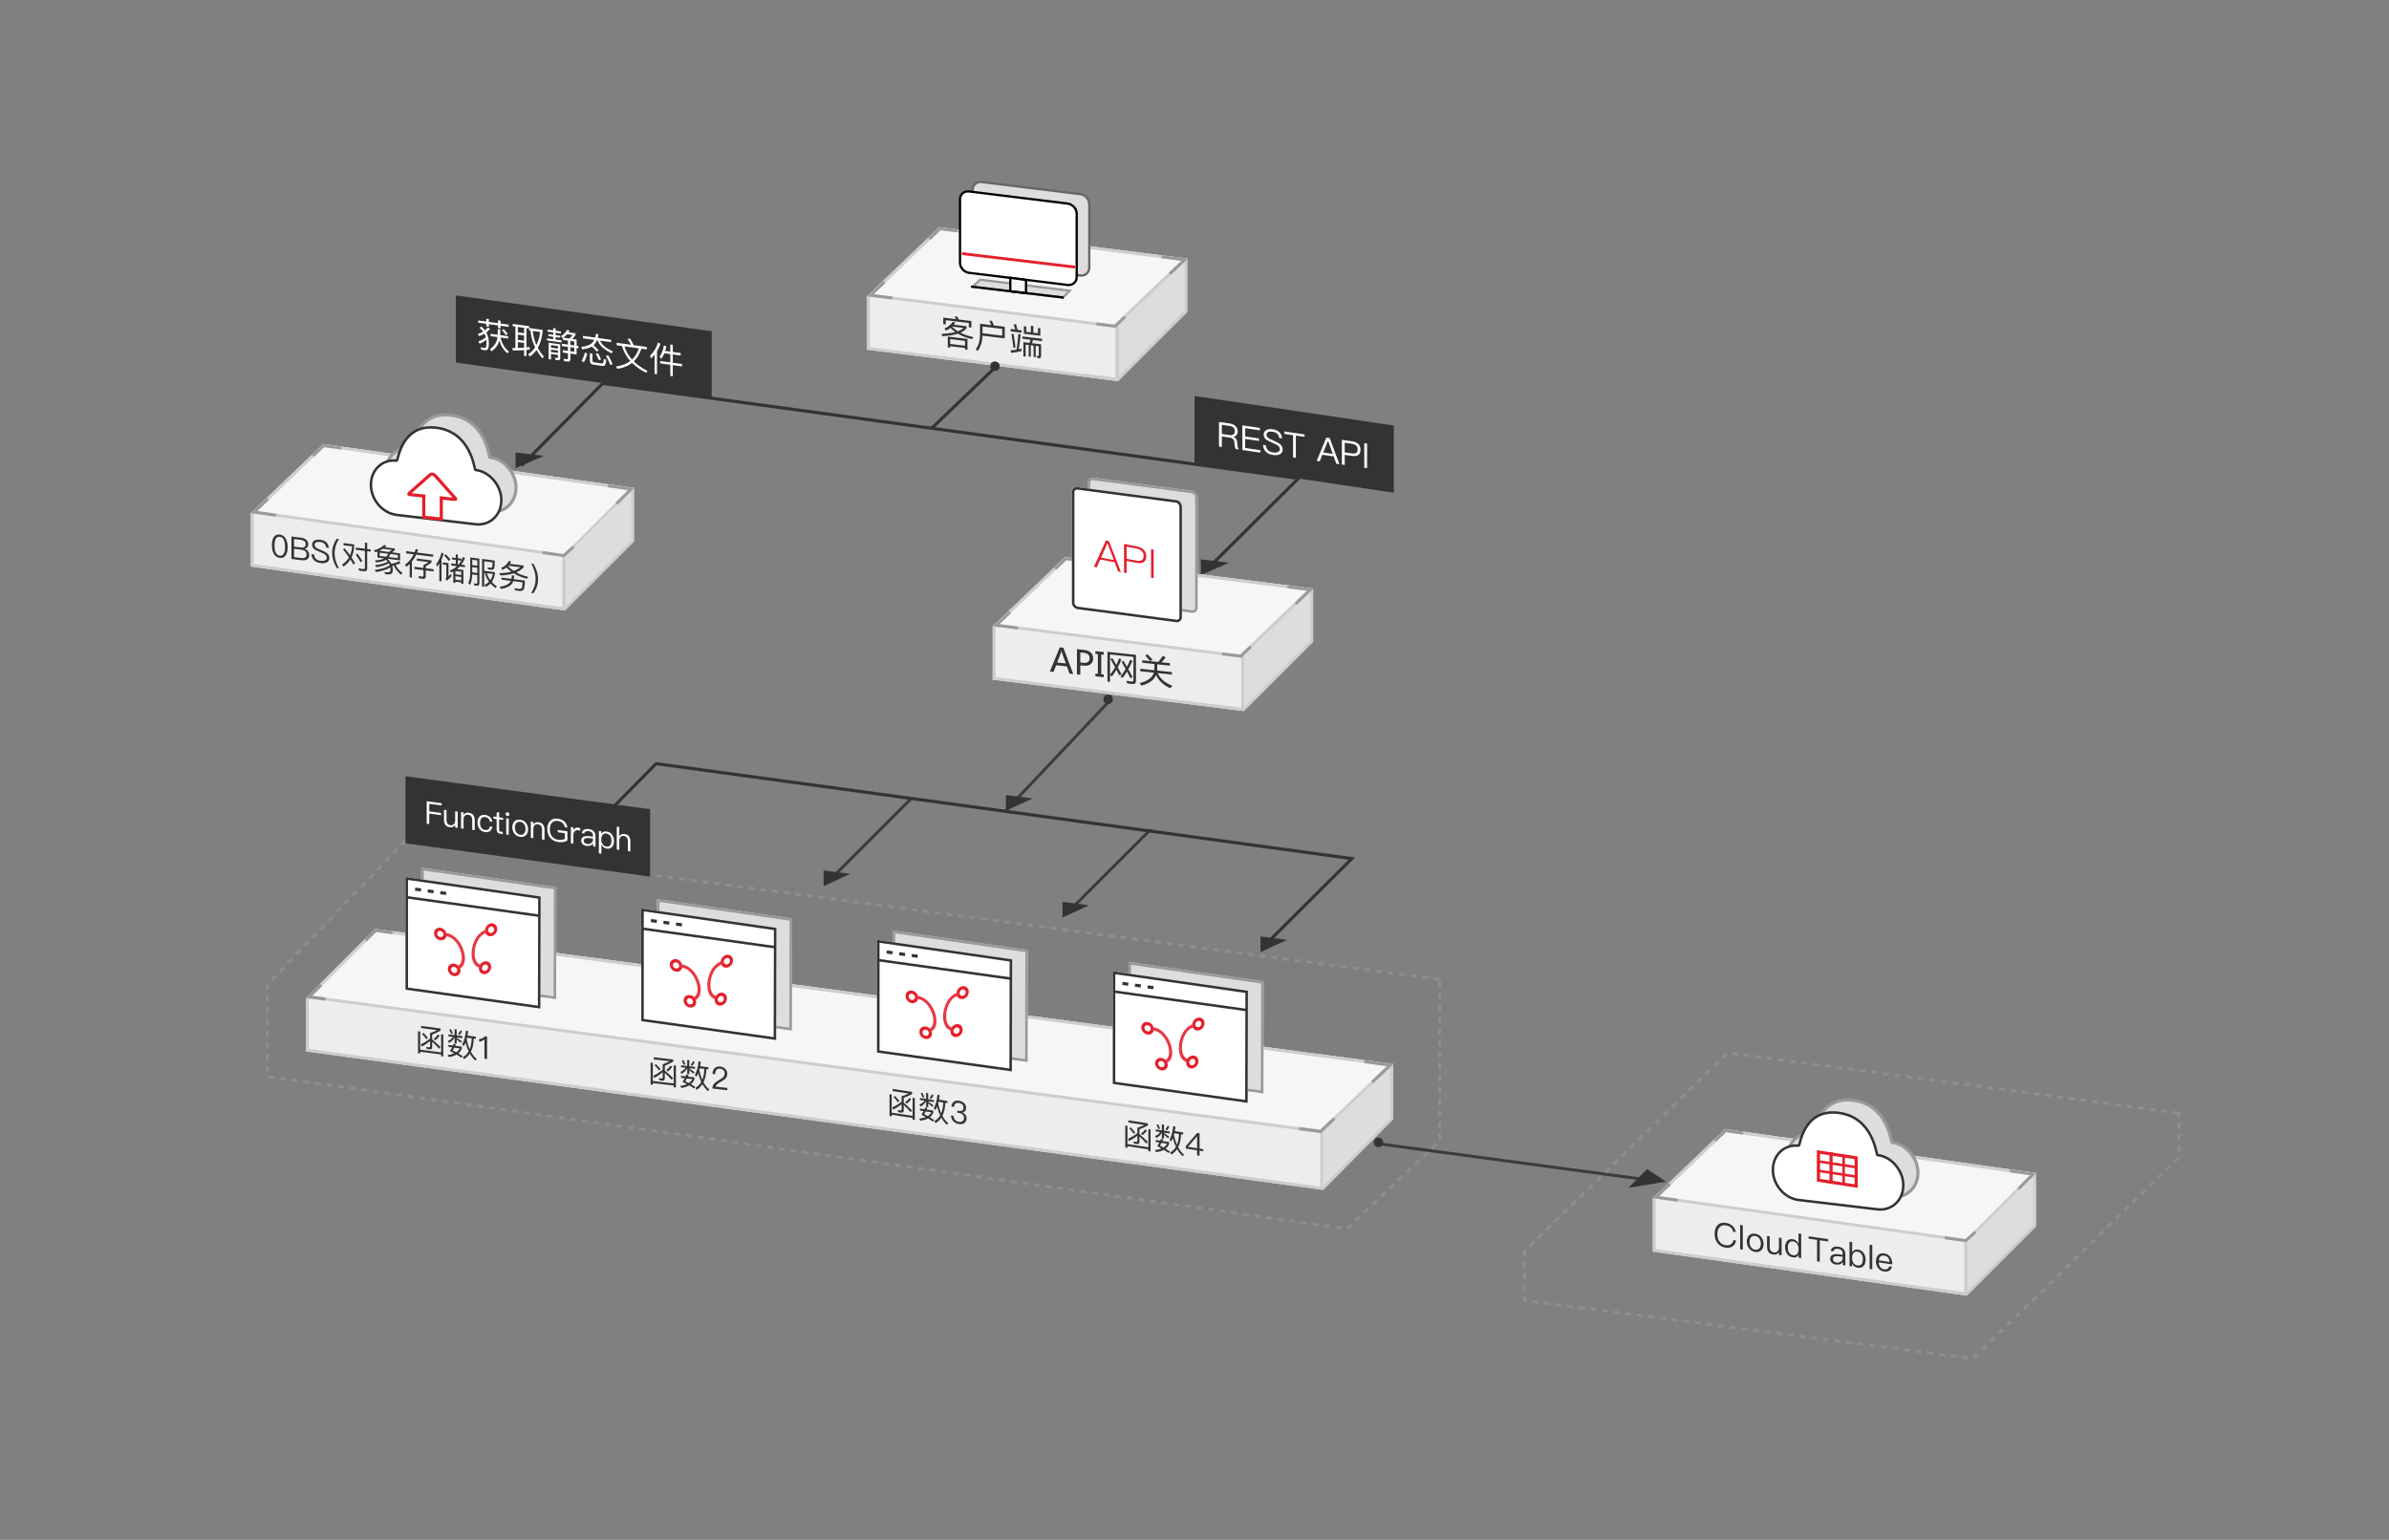 <?xml version="1.0" encoding="UTF-8"?>
<svg width="760px" height="490px" viewBox="0 0 760 490" version="1.1" xmlns="http://www.w3.org/2000/svg" xmlns:xlink="http://www.w3.org/1999/xlink">
    <rect x="0" y="0" width="760" height="490" fill="#808080" stroke="none"/>
    <!-- Generator: Sketch 48.2 (47327) - http://www.bohemiancoding.com/sketch -->
    <title>Web移动应用后端</title>
    <desc>Created with Sketch.</desc>
    <defs></defs>
    <g id="函数服务" stroke="none" stroke-width="1" fill="none" fill-rule="evenodd">
        <g id="Web移动应用后端">
            <g id="web移动应用后端" transform="translate(79, 57)">
                <g id="elb-copy-2" transform="translate(196, 0)">
                    <g id="di-duan" transform="translate(0.496, 14.712)">
                        <g id="di">
                            <polyline id="Rectangle-29-Copy-4" fill="#DDDDDD" fill-rule="nonzero" points="80.301 31.569 80.301 48.569 101.801 27.069 101.801 11.069"></polyline>
                            <polyline id="Rectangle-29-Copy-4" fill="#EDEDED" fill-rule="nonzero" points="0.301 22.569 0.301 39.569 80.301 49.569 80.301 31.569"></polyline>
                            <polygon id="Path" fill="#CDCDCD" fill-rule="nonzero" points="79.369 49.453 0.301 39.569 0.301 22.569 1.232 22.674 1.232 38.747 79.369 48.514"></polygon>
                            <polygon id="Path" fill="#CDCDCD" fill-rule="nonzero" points="69.504 47.288 70.504 48.288 79.485 49.467 80.301 49.569 80.301 31.569 79.369 31.569 79.369 48.514"></polygon>
                            <polygon id="Rectangle-29-Copy-4" fill="#CDCDCD" fill-rule="nonzero" points="101.369 11.288 102.301 10.588 102.301 27.569 80.232 49.638 80.232 48.569 79.983 48.569 101.369 27.183 101.369 11.638"></polygon>
                            <g id="Rectangle-29-Copy-4">
                                <g id="path-4-link" fill="#F6F6F7" fill-rule="nonzero">
                                    <polygon id="path-4" points="23.301 0.569 102.301 10.569 79.301 32.569 0.301 22.569"></polygon>
                                </g>
                                <polygon id="Shape" stroke="#CDCDCD" stroke-width="0.931" points="23.462 1.059 1.329 22.23 79.139 32.079 101.272 10.908"></polygon>
                            </g>
                            <path d="M23.404,0.588 L19.852,3.985 L20.495,4.659 L23.727,1.568 L28.986,2.234 L29.104,1.31 L23.404,0.588 Z M94.018,10.466 L100.347,11.267 L96.341,15.099 L96.984,15.772 L102.403,10.589 L94.135,9.542 L94.018,10.466 Z M0.404,22.589 L8.332,23.592 L8.449,22.668 L2.46,21.91 L6.124,18.404 L5.481,17.732 L0.404,22.589 Z M79.081,31.609 L73.351,30.883 L73.234,31.807 L79.404,32.588 L82.714,29.421 L82.071,28.749 L79.081,31.609 Z" id="Page-1" fill="#999999" fill-rule="nonzero"></path>
                        </g>
                    </g>
                    <path d="M32.779,50.857 L32.779,54.3 L32.009,54.206 L32.009,53.733 L27.279,53.158 L27.279,53.631 L26.509,53.537 L26.509,50.094 L32.779,50.857 Z M27.279,52.443 L32.009,53.018 L32.009,51.478 L27.279,50.903 L27.279,52.443 Z M28.159,45.389 L28.929,45.647 C28.764,45.88 28.599,46.102 28.423,46.312 L32.482,46.806 L32.482,47.444 C32.031,48.016 31.382,48.487 30.535,48.868 C31.734,49.487 33.076,49.936 34.561,50.227 L34.385,50.92 C32.625,50.574 31.074,50 29.71,49.174 C28.412,49.61 26.773,49.873 24.793,49.973 L24.496,49.233 C26.267,49.162 27.741,48.979 28.907,48.659 C28.346,48.26 27.829,47.824 27.356,47.348 C26.927,47.681 26.465,47.965 25.981,48.215 L25.475,47.537 C26.564,47.043 27.455,46.326 28.159,45.389 Z M29.721,48.406 C30.48,48.124 31.085,47.769 31.536,47.362 L27.851,46.913 L27.818,46.942 C28.401,47.497 29.039,47.982 29.721,48.406 Z M34.011,45.155 L34.011,47.234 L33.208,47.136 L33.208,45.772 L25.882,44.881 L25.882,46.245 L25.079,46.147 L25.079,44.068 L29.105,44.558 C28.973,44.256 28.841,43.987 28.698,43.738 L29.567,43.712 C29.699,43.992 29.82,44.315 29.952,44.661 L34.011,45.155 Z M43.834,47.659 L37.553,46.895 L37.553,49.04 L43.834,49.804 L43.834,47.659 Z M37.553,49.81 C37.498,51.772 36.981,53.403 35.991,54.702 L35.408,54.103 C36.299,52.979 36.75,51.428 36.772,49.462 L36.772,46.019 L40.358,46.455 C40.16,45.969 39.951,45.515 39.72,45.091 L40.567,45.062 C40.765,45.504 40.963,46.001 41.161,46.553 L44.637,46.976 L44.637,50.672 L37.553,49.81 Z M46.518,47.689 L46.518,48.437 L49.994,48.86 L49.994,48.112 L48.707,47.956 C48.553,47.299 48.399,46.708 48.245,46.194 L47.453,46.23 C47.64,46.726 47.805,47.274 47.959,47.864 L46.518,47.689 Z M47.42,49.196 C47.651,50.478 47.86,51.955 48.047,53.606 L47.398,53.692 C47.233,52.187 47.024,50.732 46.771,49.326 L47.42,49.196 Z M49.983,53.941 L49.983,54.7 C48.971,54.973 47.871,55.158 46.694,55.279 L46.496,54.473 C47.145,54.442 47.783,54.377 48.399,54.276 C48.663,52.702 48.85,51.031 48.971,49.242 L49.686,49.428 C49.554,51.139 49.345,52.708 49.081,54.15 C49.389,54.078 49.697,54.016 49.983,53.941 Z M55.208,49.044 L53.712,48.862 L53.712,46.75 L52.942,46.656 L52.942,48.768 L51.479,48.59 L51.479,46.907 L50.72,46.814 L50.72,49.19 L55.956,49.828 L55.956,47.452 L55.208,47.361 L55.208,49.044 Z M50.247,50.057 L50.247,50.783 L52.832,51.098 C52.766,51.453 52.656,51.791 52.524,52.116 L50.566,51.878 L50.566,56.388 L51.281,56.475 L51.281,52.669 L52.249,52.787 L52.249,56.428 L52.92,56.509 L52.92,52.868 L53.811,52.977 L53.811,56.607 L54.482,56.688 L54.482,53.058 L55.472,53.179 L55.472,56.006 C55.472,56.204 55.395,56.293 55.252,56.276 L54.801,56.188 L54.988,56.926 L55.494,56.988 C55.956,57.044 56.187,56.797 56.187,56.247 L56.187,52.562 L53.294,52.21 C53.426,51.885 53.536,51.546 53.613,51.193 L56.506,51.545 L56.506,50.819 L50.247,50.057 Z" id="客户端分服1" fill="#333333" fill-rule="nonzero"></path>
                    <g id="云桌面WORK-SPACE" transform="translate(30, 0)">
                        <polygon id="Path-15" stroke="#999999" stroke-width="0.72" fill="#DDDDDD" fill-rule="nonzero" points="6.8 32 35.3 35.5 33.174 37.686 4.478 34.233"></polygon>
                        <path d="M38.638,4.777 L7.285,0.919 C5.696,0.722 4.402,1.851 4.402,3.438 L4.402,23.579 C4.402,25.166 5.696,26.618 7.285,26.816 L38.638,30.673 C40.228,30.871 41.522,29.741 41.522,28.155 L41.522,8.013 C41.522,6.426 40.229,4.975 38.638,4.777 Z" id="Path" stroke="#666666" stroke-width="0.72" fill="#DDDDDD" fill-rule="nonzero"></path>
                        <path d="M34.638,7.777 L3.285,3.919 C1.696,3.722 0.402,4.851 0.402,6.438 L0.402,26.579 C0.402,28.166 1.696,29.618 3.285,29.816 L34.638,33.673 C36.228,33.871 37.522,32.741 37.522,31.155 L37.522,11.013 C37.522,9.426 36.229,7.975 34.638,7.777 Z" id="Path" stroke="#000000" stroke-width="0.72" fill="#FFFFFF" fill-rule="nonzero"></path>
                        <polygon id="Rectangle-13" stroke="#000000" stroke-width="0.72" fill="#F6F6F6" fill-rule="nonzero" points="16.402 31.4 21.402 32.1 21.402 36.3 16.402 35.7"></polygon>
                        <path d="M3.9,34.2 L33.4,37.7" id="Path-15" stroke="#000000" stroke-width="0.72" fill="#F6F6F6" fill-rule="nonzero"></path>
                        <path d="M1,23.7 L37,28" id="Path-22" stroke="#E41F2B" stroke-width="0.9"></path>
                    </g>
                </g>
                <path d="M237.5,60 L217.336,79.332" id="Path-2-Copy" stroke="#333333"></path>
                <polyline id="Path-7" stroke="#333333" points="87 91.093 112.728 65 334.068 95.219 307.342 121.815"></polyline>
                <polygon id="Path-8-Copy-Copy" fill="#333333" fill-rule="nonzero" points="85 87 94 88.067 85 92"></polygon>
                <polygon id="Path-8-Copy-Copy" fill="#333333" fill-rule="nonzero" points="303 121 312 122.067 303 126"></polygon>
                <circle id="Oval-2-Copy" fill="#333333" fill-rule="nonzero" transform="translate(237.526, 59.526) rotate(1) translate(-237.526, -59.526) " cx="237.526" cy="59.526" r="1.5"></circle>
                <g id="上传文件" transform="translate(66, 37)" fill-rule="nonzero">
                    <polygon id="Rectangle-4" fill="#333333" points="0 0 81.415 11.412 81.415 32.776 0 21.364"></polygon>
                    <path d="M7.132,7.964 L7.132,8.679 L9.706,9.036 L9.706,9.839 L10.52,9.951 L10.52,9.148 L13.424,9.55 L13.424,10.353 L14.238,10.466 L14.238,9.663 L16.812,10.02 L16.812,9.305 L14.238,8.948 L14.238,8.046 L13.424,7.933 L13.424,8.835 L10.52,8.433 L10.52,7.531 L9.706,7.419 L9.706,8.321 L7.132,7.964 Z M10.223,10.174 L10.883,10.673 C10.487,11.124 10.102,11.5 9.706,11.797 C10.245,12.784 10.52,13.944 10.52,15.275 C10.52,16.243 10.377,16.895 10.091,17.229 C9.882,17.42 9.574,17.487 9.167,17.431 C8.727,17.37 8.386,17.312 8.122,17.264 L7.902,16.508 C8.243,16.588 8.606,16.66 8.98,16.712 C9.255,16.75 9.453,16.679 9.563,16.518 C9.695,16.305 9.761,15.841 9.772,15.117 C9.772,14.765 9.75,14.432 9.706,14.118 C9.112,14.64 8.397,15.047 7.583,15.353 L7.154,14.644 C8.166,14.322 8.969,13.862 9.552,13.282 C9.442,12.882 9.31,12.523 9.134,12.19 C8.661,12.466 8.089,12.728 7.418,12.965 L7,12.247 C7.638,12.071 8.21,11.832 8.716,11.506 C8.386,11.064 7.979,10.667 7.517,10.339 L8.1,9.924 C8.562,10.274 8.958,10.67 9.277,11.11 C9.607,10.837 9.926,10.529 10.223,10.174 Z M11.059,12.215 L13.325,12.529 C13.347,11.74 13.358,11.125 13.358,10.696 L14.15,10.806 C14.15,11.323 14.139,11.937 14.128,12.64 L16.658,12.99 L16.658,13.738 L14.194,13.397 C14.634,15.24 15.536,16.751 16.922,17.911 L16.394,18.432 C15.129,17.3 14.282,15.961 13.864,14.407 C13.424,15.831 12.588,16.959 11.367,17.78 L10.839,17.135 C12.269,16.134 13.083,14.849 13.281,13.271 L11.059,12.963 L11.059,12.215 Z M15.25,10.727 C15.8,11.331 16.218,11.851 16.515,12.288 L15.921,12.624 C15.613,12.142 15.195,11.6 14.656,11.008 L15.25,10.727 Z M23.489,16.455 L23.489,17.236 C23.148,17.277 22.818,17.308 22.488,17.339 L22.488,19.33 L21.718,19.224 L21.718,17.409 C20.574,17.492 19.397,17.539 18.165,17.544 L17.978,16.748 C18.308,16.75 18.638,16.74 18.968,16.742 L18.968,9.933 L18.099,9.813 L18.099,9.065 L23.335,9.79 L23.335,10.384 L27.592,10.973 L27.592,11.699 C27.35,13.701 26.844,15.369 26.085,16.705 C26.613,17.68 27.273,18.607 28.054,19.474 L27.526,20.006 C26.789,19.145 26.173,18.268 25.667,17.373 C25.073,18.214 24.369,18.909 23.544,19.444 L23.005,18.753 C23.896,18.172 24.633,17.438 25.227,16.531 C24.413,14.856 23.929,13.084 23.775,11.215 L23.335,11.154 L23.335,10.538 L22.488,10.42 L22.488,16.558 C22.829,16.529 23.159,16.497 23.489,16.455 Z M24.501,11.315 C24.633,12.917 25.018,14.412 25.645,15.808 C26.239,14.636 26.646,13.251 26.844,11.64 L24.501,11.315 Z M21.718,16.628 L21.718,15.132 L19.738,14.858 L19.738,16.728 C20.409,16.711 21.069,16.67 21.718,16.628 Z M19.738,14.143 L21.718,14.417 L21.718,12.745 L19.738,12.471 L19.738,14.143 Z M19.738,11.745 L21.718,12.019 L21.718,10.314 L19.738,10.04 L19.738,11.745 Z M31.002,10.389 L31.761,10.494 L31.761,11.231 L33.455,11.466 L33.455,12.115 L31.761,11.88 L31.761,12.639 L33.224,12.842 L33.224,13.48 L31.761,13.277 L31.761,14.047 L33.642,14.308 L33.642,14.979 L29.011,14.338 L29.011,13.667 L31.002,13.942 L31.002,13.172 L29.44,12.956 L29.44,12.318 L31.002,12.534 L31.002,11.775 L29.198,11.526 L29.198,10.877 L31.002,11.126 L31.002,10.389 Z M30.298,17.244 L30.298,18.003 L32.487,18.306 L32.487,17.547 L30.298,17.244 Z M32.487,16.931 L32.487,16.117 L30.298,15.814 L30.298,16.628 L32.487,16.931 Z M30.298,18.619 L30.298,20.39 L29.528,20.283 L29.528,15.058 L33.224,15.57 L33.224,19.959 C33.224,20.476 32.96,20.703 32.432,20.63 L31.728,20.533 L31.552,19.816 L32.201,19.938 C32.388,19.964 32.487,19.879 32.487,19.703 L32.487,18.922 L30.298,18.619 Z M35.457,10.951 L36.205,11.22 C36.095,11.403 35.985,11.585 35.875,11.757 L38.075,12.062 L38.075,12.612 C37.734,13.103 37.404,13.52 37.074,13.848 L38.438,14.037 L38.438,16.028 L39.01,16.107 L39.01,16.844 L38.438,16.765 L38.438,18.789 L36.447,18.513 L36.447,20.251 C36.447,20.867 36.139,21.144 35.534,21.06 L34.456,20.911 L34.291,20.14 C34.621,20.218 34.951,20.286 35.259,20.329 C35.545,20.368 35.688,20.245 35.688,19.959 L35.688,18.408 L34.027,18.178 L34.027,17.43 L35.688,17.66 L35.688,16.384 L33.741,16.115 L33.741,15.378 L35.688,15.647 L35.688,14.393 L34.093,14.172 L34.093,13.501 C34.038,13.538 33.983,13.563 33.939,13.601 L33.466,12.964 C34.28,12.493 34.94,11.826 35.457,10.951 Z M36.447,14.498 L36.447,15.752 L37.679,15.923 L37.679,14.669 L36.447,14.498 Z M36.447,16.489 L36.447,17.765 L37.679,17.936 L37.679,16.66 L36.447,16.489 Z M34.17,13.446 L36.161,13.722 C36.502,13.395 36.843,13.024 37.173,12.597 L35.413,12.353 C35.039,12.774 34.621,13.134 34.17,13.446 Z M44.576,12.203 C44.532,12.637 44.444,13.043 44.323,13.422 L40.44,12.884 L40.44,13.643 L44.048,14.143 C43.85,14.544 43.608,14.896 43.3,15.183 C42.607,15.813 41.474,16.228 39.912,16.408 L40.22,17.177 C41.54,17.007 42.574,16.711 43.3,16.272 C43.828,16.763 44.356,17.309 44.884,17.91 L45.434,17.437 C44.84,16.815 44.312,16.302 43.828,15.894 C43.861,15.855 43.894,15.826 43.938,15.788 C44.345,15.383 44.675,14.868 44.917,14.263 L45.082,14.286 C45.632,15.858 47.117,17.241 49.559,18.437 L49.977,17.813 C47.788,16.828 46.424,15.693 45.885,14.397 L49.405,14.884 L49.405,14.125 L45.159,13.538 C45.247,13.176 45.324,12.801 45.368,12.389 L44.576,12.203 Z M41.045,18.215 C40.836,19.176 40.495,20.031 40.033,20.781 L40.715,21.304 C41.188,20.534 41.562,19.596 41.826,18.488 L41.045,18.215 Z M45.214,18.396 C45.599,19.021 45.94,19.685 46.226,20.384 L45.5,20.603 C45.192,19.823 44.873,19.13 44.521,18.52 L45.214,18.396 Z M48.503,19.083 C49.031,19.97 49.493,20.914 49.889,21.914 L49.163,22.133 C48.734,21.04 48.261,20.072 47.744,19.219 L48.503,19.083 Z M46.49,22.423 L43.696,22.036 C42.992,21.939 42.651,21.517 42.651,20.791 L42.651,18.404 L43.465,18.517 L43.465,20.739 C43.465,21.069 43.619,21.255 43.949,21.301 L46.347,21.633 C46.578,21.665 46.743,21.622 46.842,21.504 C46.974,21.368 47.062,20.929 47.106,20.176 L47.854,20.522 C47.777,21.501 47.623,22.074 47.403,22.263 C47.205,22.423 46.908,22.481 46.49,22.423 Z M51.176,15.075 L55.73,15.705 C55.433,15.081 55.07,14.481 54.63,13.903 L55.422,13.727 C55.84,14.312 56.214,15.013 56.566,15.821 L60.768,16.403 L60.768,17.195 L59.052,16.957 C58.513,18.621 57.699,19.971 56.621,20.988 C57.787,22.139 59.25,23.156 61.01,24.048 L60.581,24.649 C58.755,23.714 57.259,22.66 56.071,21.472 C54.817,22.454 53.255,23.085 51.385,23.365 L50.967,22.614 C52.815,22.375 54.333,21.804 55.521,20.89 C54.245,19.46 53.365,17.864 52.87,16.101 L51.176,15.867 L51.176,15.075 Z M53.651,16.209 C54.124,17.76 54.927,19.158 56.071,20.416 C57.05,19.485 57.765,18.297 58.227,16.843 L53.651,16.209 Z M64.354,14.974 L65.102,15.419 C64.816,16.248 64.453,17.023 64.013,17.743 L64.013,25.091 L63.232,24.983 L63.232,18.845 C62.88,19.28 62.495,19.689 62.077,20.071 L61.824,19.189 C62.99,18.03 63.826,16.617 64.354,14.974 Z M66.202,15.956 L66.983,16.163 C66.895,16.701 66.774,17.212 66.62,17.675 L68.237,17.899 L68.237,15.611 L69.029,15.721 L69.029,18.009 L71.559,18.359 L71.559,19.129 L69.029,18.779 L69.029,21.43 L71.966,21.836 L71.966,22.595 L69.029,22.189 L69.029,25.731 L68.237,25.621 L68.237,22.079 L65.003,21.631 L65.003,20.872 L68.237,21.32 L68.237,18.669 L66.367,18.41 C66.092,19.098 65.751,19.7 65.344,20.215 L64.838,19.485 C65.509,18.566 65.96,17.386 66.202,15.956 Z" id="获取静态文件" fill="#FFFFFF"></path>
                </g>
                <g id="上传文件-copy" transform="translate(301, 69)" fill-rule="nonzero">
                    <polygon id="Rectangle-4" fill="#333333" points="0 0 63.415 9.412 63.415 30.776 0 21.364"></polygon>
                    <path d="M7.792,8.261 L11.18,8.756 C11.961,8.869 12.577,9.135 13.028,9.564 C13.49,10.005 13.732,10.591 13.732,11.317 C13.732,11.757 13.611,12.124 13.369,12.43 C13.105,12.743 12.753,12.912 12.302,12.956 C13.05,13.252 13.468,13.786 13.556,14.591 L13.677,15.819 C13.721,16.309 13.864,16.715 14.095,17.035 L13.116,16.892 C12.94,16.602 12.83,16.245 12.797,15.8 L12.698,14.741 C12.654,14.273 12.489,13.907 12.203,13.668 C11.939,13.431 11.565,13.289 11.07,13.217 L8.694,12.87 L8.694,16.247 L7.792,16.116 L7.792,8.261 Z M8.694,9.174 L8.694,12.089 L11.07,12.436 C11.642,12.519 12.093,12.442 12.401,12.223 C12.676,12.01 12.819,11.679 12.819,11.217 C12.819,10.733 12.676,10.349 12.412,10.079 C12.126,9.796 11.675,9.609 11.07,9.521 L8.694,9.174 Z M15.228,9.346 L15.228,17.2 L20.981,18.039 L20.981,17.258 L16.13,16.55 L16.13,13.668 L20.53,14.31 L20.53,13.529 L16.13,12.887 L16.13,10.258 L20.794,10.939 L20.794,10.158 L15.228,9.346 Z M24.875,10.599 C24.061,10.48 23.39,10.558 22.873,10.835 C22.29,11.124 22.004,11.621 22.004,12.303 C22.004,12.963 22.301,13.512 22.906,13.953 C23.159,14.122 23.764,14.43 24.71,14.854 C25.59,15.235 26.151,15.504 26.371,15.668 C26.888,16.018 27.152,16.442 27.152,16.937 C27.152,17.355 26.954,17.656 26.558,17.84 C26.162,18.024 25.634,18.068 24.996,17.975 C24.292,17.873 23.764,17.642 23.401,17.303 C23.005,16.926 22.763,16.385 22.686,15.692 L21.795,15.562 C21.861,16.539 22.202,17.304 22.818,17.867 C23.346,18.34 24.072,18.644 24.996,18.778 C25.931,18.915 26.668,18.824 27.218,18.519 C27.768,18.204 28.043,17.694 28.043,17.012 C28.043,16.297 27.713,15.699 27.064,15.208 C26.734,14.962 26.052,14.609 25.018,14.151 C24.259,13.82 23.775,13.584 23.577,13.445 C23.126,13.138 22.906,12.787 22.906,12.391 C22.906,11.94 23.093,11.637 23.467,11.471 C23.797,11.322 24.248,11.299 24.831,11.384 C25.469,11.477 25.964,11.682 26.316,12.019 C26.657,12.344 26.877,12.794 26.976,13.38 L27.867,13.51 C27.79,12.674 27.493,12.004 26.965,11.509 C26.459,11.028 25.755,10.727 24.875,10.599 Z M28.582,11.293 L28.582,12.074 L31.354,12.479 L31.354,19.552 L32.245,19.682 L32.245,12.609 L35.017,13.013 L35.017,12.232 L28.582,11.293 Z M41.958,13.244 L43.003,13.396 L46.094,21.701 L45.115,21.558 L44.279,19.237 L40.671,18.71 L39.835,20.788 L38.867,20.647 L41.958,13.244 Z M40.957,17.993 L43.993,18.436 L42.508,14.292 L42.464,14.286 L40.957,17.993 Z M46.886,13.963 L50.098,14.431 C51.902,14.694 52.804,15.596 52.804,17.136 C52.804,18.687 51.891,19.335 50.087,19.072 L47.788,18.736 L47.788,21.948 L46.886,21.817 L46.886,13.963 Z M47.788,14.875 L47.788,17.955 L50.043,18.284 C50.681,18.377 51.143,18.313 51.451,18.104 C51.748,17.895 51.902,17.532 51.902,17.004 C51.902,16.476 51.748,16.069 51.44,15.793 C51.132,15.484 50.67,15.296 50.043,15.204 L47.788,14.875 Z M54.014,15.002 L54.014,22.856 L54.905,22.986 L54.905,15.132 L54.014,15.002 Z" id="REST-API" fill="#FFFFFF"></path>
                </g>
                <g id="Group-3" transform="translate(6, 211)">
                    <g id="Group-2">
                        <polygon id="Combined-Shape" stroke="#999999" stroke-width="0.931" fill-opacity="0.05" fill="#666666" fill-rule="nonzero" opacity="0.582" stroke-dasharray="1.863" points="373 43.7 43.5 -7.10542736e-15 -8.8817842e-15 45.419 3.15544362e-30 74.462 343.5 123 373 95.032"></polygon>
                        <g id="Group-Copy" transform="translate(12, 27)">
                            <g id="Rectangle-29-Copy-4" transform="translate(322, 43)">
                                <g id="path-1-link" fill="#DDDDDD" fill-rule="nonzero">
                                    <polygon id="path-1" points="0.968 21.458 0.968 39.078 1.957 40.593 24.204 18.182 24.204 0.663 22.802 0.663"></polygon>
                                </g>
                                <polygon id="Shape" stroke="#CDCDCD" stroke-width="0.931" points="1.434 21.658 1.434 38.94 2.032 39.856 23.738 17.99 23.738 1.129 22.988 1.129"></polygon>
                            </g>
                            <g id="Rectangle-29-Copy-4" transform="translate(0, 21)">
                                <g id="path-2-link" fill="#EDEDED" fill-rule="nonzero">
                                    <polygon id="path-2" points="0.301 1.569 0.301 18.569 323.943 62.65 323.943 43.433 1.714 0.602"></polygon>
                                </g>
                                <polygon id="Shape" stroke="#CDCDCD" stroke-width="0.931" points="0.767 1.815 0.767 18.163 323.477 62.116 323.477 43.841 1.83 1.087"></polygon>
                            </g>
                            <g id="Rectangle-29-Copy-4">
                                <g id="path-3-link" fill="#F6F6F7" fill-rule="nonzero">
                                    <polygon id="path-3" points="22.301 0.569 346.301 43.569 323.301 65.569 0.301 22.569"></polygon>
                                </g>
                                <polygon id="Shape" stroke="#CDCDCD" stroke-width="0.931" points="22.468 1.061 1.297 22.232 323.141 65.078 345.278 43.903"></polygon>
                            </g>
                            <g id="Group-5" transform="translate(1, 1)">
                                <polyline id="Path-4" stroke="#999999" points="315.284 63.141 322.105 64.044 326.482 59.933"></polyline>
                                <polyline id="Path-9" stroke="#979797" points="4.138 17.392 0.293 21.215 5.557 21.933"></polyline>
                                <polyline id="Path-12" stroke="#979797" points="18.342 3.19 21.485 0.048 26.878 0.786"></polyline>
                                <polyline id="Path-6" stroke="#999999" points="336.002 41.802 344.294 42.901 338.532 48.391"></polyline>
                            </g>
                            <path d="M37.11,38.055 L36.86,37.323 C37.9,36.858 38.88,36.236 39.82,35.459 L39.82,33.749 C40.83,33.38 41.58,33.068 42.08,32.813 L36.97,32.147 L36.97,31.467 L43.16,32.274 L43.16,32.954 C42.36,33.4 41.47,33.824 40.49,34.236 L40.49,35.766 C41.35,36.478 42.23,37.273 43.13,38.16 L42.71,38.736 C41.84,37.782 41.1,37.036 40.49,36.486 L40.49,38.166 C40.49,38.746 40.21,39.01 39.67,38.939 L38.76,38.82 L38.58,38.127 C38.83,38.17 39.11,38.216 39.41,38.255 C39.68,38.29 39.82,38.149 39.82,37.829 L39.82,36.279 C38.97,36.978 38.07,37.57 37.11,38.055 Z M43.33,34.117 L44.02,34.207 L44.02,41.197 L43.33,41.107 L43.33,40.547 L36.67,39.678 L36.67,40.228 L35.98,40.138 L35.98,33.148 L36.67,33.238 L36.67,39.018 L43.33,39.887 L43.33,34.117 Z M37.75,33.699 C38.36,34.338 38.83,34.88 39.16,35.343 L38.61,35.651 C38.27,35.147 37.8,34.585 37.22,33.96 L37.75,33.699 Z M42.3,34.222 L42.88,34.578 C42.48,35.166 42,35.663 41.46,36.063 L40.94,35.625 C41.46,35.253 41.92,34.783 42.3,34.222 Z M51.58,35.213 L51.45,35.716 C51.7,36.918 52.02,37.97 52.42,38.862 C52.81,37.903 53.02,36.75 53.06,35.406 L51.58,35.213 Z M52.09,39.539 C51.7,38.718 51.37,37.795 51.1,36.76 C50.92,37.197 50.72,37.58 50.51,37.913 L50.06,37.304 C50.65,36.261 51.05,34.803 51.25,32.93 L51.95,33.141 C51.89,33.643 51.81,34.113 51.73,34.542 L54.37,34.887 L54.37,35.577 L53.72,35.492 C53.67,37.155 53.36,38.545 52.8,39.652 C53.32,40.62 53.93,41.389 54.65,41.973 L54.26,42.512 C53.56,41.921 52.96,41.163 52.46,40.257 C51.98,40.995 51.36,41.584 50.61,42.026 L50.24,41.378 C51.02,40.94 51.63,40.329 52.09,39.539 Z M47.35,37.091 L48.02,37.258 C47.95,37.439 47.88,37.61 47.82,37.782 L49.91,38.055 L49.91,38.645 C49.69,39.276 49.32,39.798 48.8,40.21 C49.28,40.493 49.74,40.773 50.18,41.07 L49.79,41.579 C49.35,41.262 48.84,40.925 48.25,40.588 C47.59,40.962 46.76,41.224 45.76,41.373 L45.42,40.729 C46.24,40.616 46.95,40.439 47.53,40.184 C47.09,39.937 46.63,39.687 46.14,39.443 C46.4,39.037 46.63,38.657 46.83,38.283 L45.65,38.129 L45.65,37.499 L47.11,37.69 C47.2,37.481 47.28,37.282 47.35,37.091 Z M48.14,39.844 C48.64,39.509 49.02,39.089 49.26,38.6 L47.54,38.376 C47.38,38.695 47.2,38.991 47,39.265 C47.4,39.457 47.78,39.647 48.14,39.844 Z M46.44,32.512 C46.68,32.933 46.88,33.38 47.06,33.843 L46.54,34.015 C46.33,33.498 46.11,33.039 45.87,32.628 L46.44,32.512 Z M49.48,32.879 L50,33.187 C49.8,33.6 49.55,33.998 49.23,34.376 L48.72,34.05 C49.04,33.661 49.3,33.275 49.48,32.879 Z M45.67,34.142 L47.62,34.396 L47.62,32.486 L48.29,32.573 L48.29,34.483 L50.11,34.721 L50.11,35.351 L48.29,35.113 L48.29,35.223 C48.83,35.564 49.39,35.947 49.95,36.36 L49.58,36.872 C49.08,36.407 48.65,36.03 48.29,35.743 L48.29,37.043 L47.62,36.956 L47.62,35.056 C47.29,35.803 46.69,36.405 45.83,36.873 L45.48,36.247 C46.25,35.897 46.79,35.468 47.09,34.957 L45.67,34.772 L45.67,34.142 Z M57.3,34.769 C57.06,35.007 56.78,35.211 56.44,35.387 C56.1,35.542 55.76,35.638 55.44,35.686 L55.44,36.506 C56.11,36.393 56.67,36.147 57.12,35.745 L57.12,41.885 L57.94,41.992 L57.94,34.852 L57.3,34.769 Z" id="函数1" fill="#333333" fill-rule="nonzero"></path>
                            <path d="M111.11,48.023 L110.86,47.295 C111.9,46.815 112.88,46.178 113.82,45.386 L113.82,43.676 C114.83,43.293 115.58,42.969 116.08,42.707 L110.97,42.117 L110.97,41.437 L117.16,42.152 L117.16,42.832 C116.36,43.289 115.47,43.727 114.49,44.153 L114.49,45.683 C115.35,46.383 116.23,47.164 117.13,48.038 L116.71,48.62 C115.84,47.679 115.1,46.944 114.49,46.403 L114.49,48.083 C114.49,48.663 114.21,48.931 113.67,48.869 L112.76,48.764 L112.58,48.073 C112.83,48.112 113.11,48.154 113.41,48.189 C113.68,48.22 113.82,48.076 113.82,47.756 L113.82,46.206 C112.97,46.918 112.07,47.524 111.11,48.023 Z M117.33,43.991 L118.02,44.071 L118.02,51.061 L117.33,50.981 L117.33,50.421 L110.67,49.653 L110.67,50.203 L109.98,50.123 L109.98,43.133 L110.67,43.213 L110.67,48.993 L117.33,49.761 L117.33,43.991 Z M111.75,43.657 C112.36,44.288 112.83,44.822 113.16,45.28 L112.61,45.597 C112.27,45.097 111.8,44.543 111.22,43.926 L111.75,43.657 Z M116.3,44.112 L116.88,44.459 C116.48,45.053 116,45.558 115.46,45.965 L114.94,45.535 C115.46,45.155 115.92,44.678 116.3,44.112 Z M125.58,44.963 L125.45,45.468 C125.7,46.667 126.02,47.714 126.42,48.6 C126.81,47.635 127.02,46.479 127.06,45.134 L125.58,44.963 Z M126.09,49.282 C125.7,48.467 125.37,47.549 125.1,46.518 C124.92,46.957 124.72,47.344 124.51,47.68 L124.06,47.078 C124.65,46.026 125.05,44.562 125.25,42.685 L125.95,42.886 C125.89,43.389 125.81,43.86 125.73,44.29 L128.37,44.595 L128.37,45.285 L127.72,45.21 C127.67,46.874 127.36,48.268 126.8,49.384 C127.32,50.344 127.93,51.104 128.65,51.677 L128.26,52.222 C127.56,51.642 126.96,50.892 126.46,49.995 C125.98,50.739 125.36,51.338 124.61,51.791 L124.24,51.148 C125.02,50.698 125.63,50.079 126.09,49.282 Z M121.35,46.905 L122.02,47.062 C121.95,47.244 121.88,47.416 121.82,47.589 L123.91,47.83 L123.91,48.42 C123.69,49.055 123.32,49.582 122.8,50.002 C123.28,50.278 123.74,50.551 124.18,50.842 L123.79,51.357 C123.35,51.046 122.84,50.717 122.25,50.389 C121.59,50.773 120.76,51.047 119.76,51.212 L119.42,50.572 C120.24,50.447 120.95,50.259 121.53,49.996 C121.09,49.755 120.63,49.512 120.14,49.275 C120.4,48.865 120.63,48.482 120.83,48.105 L119.65,47.969 L119.65,47.339 L121.11,47.507 C121.2,47.298 121.28,47.097 121.35,46.905 Z M122.14,49.646 C122.64,49.304 123.02,48.878 123.26,48.385 L121.54,48.187 C121.38,48.508 121.2,48.808 121,49.085 C121.4,49.271 121.78,49.455 122.14,49.646 Z M120.44,42.34 C120.68,42.758 120.88,43.201 121.06,43.662 L120.54,43.842 C120.33,43.327 120.11,42.872 119.87,42.464 L120.44,42.34 Z M123.48,42.661 L124,42.961 C123.8,43.378 123.55,43.779 123.23,44.162 L122.72,43.843 C123.04,43.45 123.3,43.06 123.48,42.661 Z M119.67,43.981 L121.62,44.206 L121.62,42.296 L122.29,42.373 L122.29,44.283 L124.11,44.493 L124.11,45.123 L122.29,44.913 L122.29,45.023 C122.83,45.356 123.39,45.73 123.95,46.135 L123.58,46.652 C123.08,46.195 122.65,45.825 122.29,45.543 L122.29,46.843 L121.62,46.766 L121.62,44.866 C121.29,45.618 120.69,46.229 119.83,46.71 L119.48,46.089 C120.25,45.728 120.79,45.29 121.09,44.775 L119.67,44.611 L119.67,43.981 Z M132.1,44.385 C131.38,44.302 130.79,44.474 130.35,44.903 C129.91,45.323 129.68,45.936 129.68,46.736 L130.5,46.831 C130.51,46.202 130.66,45.739 130.94,45.452 C131.2,45.142 131.58,45.025 132.07,45.082 C132.53,45.135 132.9,45.298 133.16,45.568 C133.42,45.838 133.55,46.183 133.55,46.623 C133.55,47.083 133.36,47.491 133,47.839 C132.81,48.017 132.44,48.265 131.88,48.6 C131.12,49.032 130.61,49.403 130.33,49.691 C129.85,50.166 129.62,50.729 129.62,51.379 L134.38,51.928 L134.38,51.198 L130.63,50.766 C130.76,50.301 131.28,49.811 132.19,49.306 C132.93,48.891 133.42,48.558 133.67,48.327 C134.13,47.88 134.37,47.347 134.37,46.727 C134.37,46.107 134.15,45.572 133.73,45.143 C133.3,44.714 132.76,44.462 132.1,44.385 Z" id="函数2" fill="#333333" fill-rule="nonzero"></path>
                            <path d="M187.11,58.105 L186.86,57.366 C187.9,56.926 188.88,56.327 189.82,55.572 L189.82,53.862 C190.83,53.517 191.58,53.222 192.08,52.979 L186.97,52.193 L186.97,51.513 L193.16,52.465 L193.16,53.145 C192.36,53.572 191.47,53.975 190.49,54.365 L190.49,55.895 C191.35,56.627 192.23,57.442 193.13,58.351 L192.71,58.916 C191.84,57.942 191.1,57.178 190.49,56.615 L190.49,58.295 C190.49,58.875 190.21,59.132 189.67,59.048 L188.76,58.908 L188.58,58.211 C188.83,58.259 189.11,58.312 189.41,58.358 C189.68,58.4 189.82,58.262 189.82,57.942 L189.82,56.392 C188.97,57.071 188.07,57.642 187.11,58.105 Z M193.33,54.312 L194.02,54.418 L194.02,61.408 L193.33,61.302 L193.33,60.742 L186.67,59.717 L186.67,60.267 L185.98,60.161 L185.98,53.171 L186.67,53.277 L186.67,59.057 L193.33,60.082 L193.33,54.312 Z M187.75,53.763 C188.36,54.417 188.83,54.969 189.16,55.44 L188.61,55.735 C188.27,55.223 187.8,54.651 187.22,54.012 L187.75,53.763 Z M192.3,54.393 L192.88,54.762 C192.48,55.341 192,55.827 191.46,56.214 L190.94,55.764 C191.46,55.404 191.92,54.945 192.3,54.393 Z M201.58,55.601 L201.45,56.101 C201.7,57.309 202.02,58.368 202.42,59.27 C202.81,58.32 203.02,57.172 203.06,55.828 L201.58,55.601 Z M202.09,59.939 C201.7,59.109 201.37,58.178 201.1,57.137 C200.92,57.569 200.72,57.948 200.51,58.276 L200.06,57.657 C200.65,56.628 201.05,55.179 201.25,53.31 L201.95,53.538 C201.89,54.038 201.81,54.506 201.73,54.934 L204.37,55.34 L204.37,56.03 L203.72,55.93 C203.67,57.592 203.36,58.975 202.8,60.068 C203.32,61.048 203.93,61.832 204.65,62.433 L204.26,62.963 C203.56,62.355 202.96,61.583 202.46,60.666 C201.98,61.392 201.36,61.967 200.61,62.392 L200.24,61.735 C201.02,61.315 201.63,60.718 202.09,59.939 Z M197.35,57.38 L198.02,57.563 C197.95,57.742 197.88,57.912 197.82,58.082 L199.91,58.404 L199.91,58.994 C199.69,59.62 199.32,60.133 198.8,60.533 C199.28,60.827 199.74,61.118 200.18,61.425 L199.79,61.925 C199.35,61.598 198.84,61.249 198.25,60.898 C197.59,61.257 196.76,61.499 195.76,61.625 L195.42,60.973 C196.24,60.879 196.95,60.718 197.53,60.478 C197.09,60.22 196.63,59.959 196.14,59.704 C196.4,59.304 196.63,58.929 196.83,58.56 L195.65,58.378 L195.65,57.748 L197.11,57.973 C197.2,57.767 197.28,57.569 197.35,57.38 Z M198.14,60.152 C198.64,59.828 199.02,59.417 199.26,58.934 L197.54,58.669 C197.38,58.985 197.2,59.277 197,59.546 C197.4,59.748 197.78,59.946 198.14,60.152 Z M196.44,52.78 C196.68,53.207 196.88,53.658 197.06,54.125 L196.54,54.285 C196.33,53.763 196.11,53.299 195.87,52.882 L196.44,52.78 Z M199.48,53.218 L200,53.538 C199.8,53.947 199.55,54.338 199.23,54.709 L198.72,54.371 C199.04,53.99 199.3,53.61 199.48,53.218 Z M195.67,54.392 L197.62,54.692 L197.62,52.782 L198.29,52.885 L198.29,54.795 L200.11,55.075 L200.11,55.705 L198.29,55.425 L198.29,55.535 C198.83,55.888 199.39,56.284 199.95,56.71 L199.58,57.213 C199.08,56.736 198.65,56.35 198.29,56.055 L198.29,57.355 L197.62,57.252 L197.62,55.352 C197.29,56.091 196.69,56.678 195.83,57.126 L195.48,56.492 C196.25,56.161 196.79,55.744 197.09,55.24 L195.67,55.022 L195.67,54.392 Z M208.07,55.269 C207.39,55.165 206.84,55.27 206.42,55.595 C205.98,55.918 205.72,56.418 205.66,57.098 L206.47,57.223 C206.52,56.751 206.68,56.405 206.96,56.188 C207.23,55.97 207.6,55.907 208.08,55.981 C208.54,56.052 208.91,56.218 209.17,56.498 C209.41,56.755 209.54,57.085 209.54,57.485 C209.54,57.885 209.41,58.175 209.16,58.357 C208.91,58.528 208.55,58.583 208.07,58.509 L207.52,58.425 L207.52,59.065 L208.1,59.154 C208.6,59.231 208.98,59.399 209.26,59.682 C209.54,59.965 209.68,60.317 209.68,60.747 C209.68,61.167 209.53,61.494 209.25,61.731 C208.94,61.973 208.53,62.06 208.02,61.982 C207.57,61.912 207.2,61.725 206.9,61.439 C206.55,61.095 206.36,60.636 206.34,60.073 L205.51,59.945 C205.57,60.755 205.85,61.408 206.36,61.906 C206.79,62.312 207.34,62.577 208.02,62.682 C208.76,62.795 209.36,62.678 209.82,62.328 C210.27,61.988 210.5,61.493 210.5,60.843 C210.5,60.423 210.38,60.055 210.14,59.738 C209.92,59.424 209.6,59.175 209.18,58.98 C209.96,58.84 210.35,58.36 210.35,57.56 C210.35,56.96 210.14,56.458 209.73,56.045 C209.31,55.63 208.75,55.374 208.07,55.269 Z" id="函数3" fill="#333333" fill-rule="nonzero"></path>
                            <path d="M262.11,68.105 L261.86,67.366 C262.9,66.926 263.88,66.327 264.82,65.572 L264.82,63.862 C265.83,63.517 266.58,63.222 267.08,62.979 L261.97,62.193 L261.97,61.513 L268.16,62.465 L268.16,63.145 C267.36,63.572 266.47,63.975 265.49,64.365 L265.49,65.895 C266.35,66.627 267.23,67.442 268.13,68.351 L267.71,68.916 C266.84,67.942 266.1,67.178 265.49,66.615 L265.49,68.295 C265.49,68.875 265.21,69.132 264.67,69.048 L263.76,68.908 L263.58,68.211 C263.83,68.259 264.11,68.312 264.41,68.358 C264.68,68.4 264.82,68.262 264.82,67.942 L264.82,66.392 C263.97,67.071 263.07,67.642 262.11,68.105 Z M268.33,64.312 L269.02,64.418 L269.02,71.408 L268.33,71.302 L268.33,70.742 L261.67,69.717 L261.67,70.267 L260.98,70.161 L260.98,63.171 L261.67,63.277 L261.67,69.057 L268.33,70.082 L268.33,64.312 Z M262.75,63.763 C263.36,64.417 263.83,64.969 264.16,65.44 L263.61,65.735 C263.27,65.223 262.8,64.651 262.22,64.012 L262.75,63.763 Z M267.3,64.393 L267.88,64.762 C267.48,65.341 267,65.827 266.46,66.214 L265.94,65.764 C266.46,65.404 266.92,64.945 267.3,64.393 Z M276.58,65.601 L276.45,66.101 C276.7,67.309 277.02,68.368 277.42,69.27 C277.81,68.32 278.02,67.172 278.06,65.828 L276.58,65.601 Z M277.09,69.939 C276.7,69.109 276.37,68.178 276.1,67.137 C275.92,67.569 275.72,67.948 275.51,68.276 L275.06,67.657 C275.65,66.628 276.05,65.179 276.25,63.31 L276.95,63.538 C276.89,64.038 276.81,64.506 276.73,64.934 L279.37,65.34 L279.37,66.03 L278.72,65.93 C278.67,67.592 278.36,68.975 277.8,70.068 C278.32,71.048 278.93,71.832 279.65,72.433 L279.26,72.963 C278.56,72.355 277.96,71.583 277.46,70.666 C276.98,71.392 276.36,71.967 275.61,72.392 L275.24,71.735 C276.02,71.315 276.63,70.718 277.09,69.939 Z M272.35,67.38 L273.02,67.563 C272.95,67.742 272.88,67.912 272.82,68.082 L274.91,68.404 L274.91,68.994 C274.69,69.62 274.32,70.133 273.8,70.533 C274.28,70.827 274.74,71.118 275.18,71.425 L274.79,71.925 C274.35,71.598 273.84,71.249 273.25,70.898 C272.59,71.257 271.76,71.499 270.76,71.625 L270.42,70.973 C271.24,70.879 271.95,70.718 272.53,70.478 C272.09,70.22 271.63,69.959 271.14,69.704 C271.4,69.304 271.63,68.929 271.83,68.56 L270.65,68.378 L270.65,67.748 L272.11,67.973 C272.2,67.767 272.28,67.569 272.35,67.38 Z M273.14,70.152 C273.64,69.828 274.02,69.417 274.26,68.934 L272.54,68.669 C272.38,68.985 272.2,69.277 272,69.546 C272.4,69.748 272.78,69.946 273.14,70.152 Z M271.44,62.78 C271.68,63.207 271.88,63.658 272.06,64.125 L271.54,64.285 C271.33,63.763 271.11,63.299 270.87,62.882 L271.44,62.78 Z M274.48,63.218 L275,63.538 C274.8,63.947 274.55,64.338 274.23,64.709 L273.72,64.371 C274.04,63.99 274.3,63.61 274.48,63.218 Z M270.67,64.392 L272.62,64.692 L272.62,62.782 L273.29,62.885 L273.29,64.795 L275.11,65.075 L275.11,65.705 L273.29,65.425 L273.29,65.535 C273.83,65.888 274.39,66.284 274.95,66.71 L274.58,67.213 C274.08,66.736 273.65,66.35 273.29,66.055 L273.29,67.355 L272.62,67.252 L272.62,65.352 C272.29,66.091 271.69,66.678 270.83,67.126 L270.48,66.492 C271.25,66.161 271.79,65.744 272.09,65.24 L270.67,65.022 L270.67,64.392 Z M283.84,65.528 L284.61,65.646 L284.61,70.496 L285.77,70.675 L285.77,71.345 L284.61,71.166 L284.61,72.786 L283.83,72.666 L283.83,71.046 L280.24,70.494 L280.24,69.714 L283.84,65.528 Z M283.8,66.592 L280.93,69.93 L283.83,70.376 L283.83,66.596 L283.8,66.592 Z" id="函数4" fill="#333333" fill-rule="nonzero"></path>
                        </g>
                        <g id="函数" transform="translate(269, 38)">
                            <g id="Stroke-1" transform="translate(5, 0)">
                                <g id="path-4-link" fill="#DDDDDD" fill-rule="nonzero">
                                    <polygon id="path-4" points="0 35.944 42.912 41.932 42.997 6.271 0 0.09"></polygon>
                                </g>
                                <polygon id="Shape" stroke="#999999" stroke-width="0.8" points="0.4 35.596 42.513 41.473 42.597 6.617 0.4 0.552"></polygon>
                            </g>
                            <g id="Stroke-1" transform="translate(0, 3)">
                                <g id="path-5-link" fill="#FFFFFF" fill-rule="nonzero">
                                    <polygon id="path-5" points="0 35.944 42.912 41.932 42.997 6.271 0 0.09"></polygon>
                                </g>
                                <polygon id="Shape" stroke="#333333" stroke-width="0.8" points="0.4 35.596 42.513 41.473 42.597 6.617 0.4 0.552"></polygon>
                            </g>
                            <path d="M0.534,9.545 L42.405,15.387" id="Stroke-13" stroke="#333333" stroke-width="0.8"></path>
                            <path d="M3.066,6.928 L4.944,7.19" id="Stroke-17" stroke="#333333"></path>
                            <path d="M7.066,7.486 L8.944,7.748" id="Stroke-17" stroke="#333333"></path>
                            <path d="M11.066,8.044 L12.944,8.306" id="Stroke-17" stroke="#333333"></path>
                            <g id="Group-8" transform="translate(13.937, 26.776) rotate(-2) translate(-13.937, -26.776) translate(8.437, 18.276)" fill-rule="nonzero">
                                <path d="M2.836,3.841 C3.388,3.918 3.836,3.533 3.836,2.981 C3.836,2.429 3.388,1.918 2.836,1.841 C2.284,1.764 1.836,2.15 1.836,2.702 C1.836,3.254 2.284,3.764 2.836,3.841 Z M2.836,4.841 C1.731,4.687 0.836,3.667 0.836,2.562 C0.836,1.458 1.731,0.687 2.836,0.841 C3.94,0.996 4.836,2.016 4.836,3.12 C4.836,4.225 3.94,4.996 2.836,4.841 Z" id="Oval-5" fill="#E41F2B"></path>
                                <path d="M6.836,15.4 C7.388,15.477 7.836,15.091 7.836,14.539 C7.836,13.987 7.388,13.477 6.836,13.4 C6.284,13.322 5.836,13.708 5.836,14.26 C5.836,14.812 6.284,15.322 6.836,15.4 Z M6.836,16.4 C5.731,16.245 4.836,15.225 4.836,14.12 C4.836,13.016 5.731,12.245 6.836,12.4 C7.94,12.554 8.836,13.574 8.836,14.679 C8.836,15.783 7.94,16.554 6.836,16.4 Z" id="Oval-5-Copy" fill="#E41F2B"></path>
                                <path d="M4.224,3.566 C8.483,3.623 11.137,11.754 8.113,13.149 L8.628,14.078 C12.577,12.257 9.434,2.627 4.099,2.556 L4.224,3.566 Z" id="Path-10" fill="#E73843"></path>
                            </g>
                            <g id="Group-8" transform="translate(25.722, 25.876) scale(-1, 1) rotate(10) translate(-25.722, -25.876) translate(20.222, 17.876)" fill-rule="nonzero">
                                <path d="M2.966,3.344 C3.519,3.421 3.966,3.036 3.966,2.483 C3.966,1.931 3.519,1.421 2.966,1.344 C2.414,1.267 1.966,1.652 1.966,2.204 C1.966,2.757 2.414,3.267 2.966,3.344 Z M2.966,4.344 C1.862,4.19 0.966,3.169 0.966,2.065 C0.966,0.96 1.862,0.19 2.966,0.344 C4.071,0.498 4.966,1.518 4.966,2.623 C4.966,3.727 4.071,4.498 2.966,4.344 Z" id="Oval-5" fill="#E41F2B"></path>
                                <path d="M6.966,14.902 C7.519,14.979 7.966,14.594 7.966,14.041 C7.966,13.489 7.519,12.979 6.966,12.902 C6.414,12.825 5.966,13.21 5.966,13.762 C5.966,14.315 6.414,14.825 6.966,14.902 Z M6.966,15.902 C5.862,15.748 4.966,14.727 4.966,13.623 C4.966,12.518 5.862,11.748 6.966,11.902 C8.071,12.056 8.966,13.076 8.966,14.181 C8.966,15.286 8.071,16.056 6.966,15.902 Z" id="Oval-5-Copy" fill="#E41F2B"></path>
                                <path d="M4.354,3.069 C8.614,3.125 11.268,11.257 8.244,12.652 L8.759,13.581 C12.707,11.759 9.564,2.13 4.229,2.059 L4.354,3.069 Z" id="Path-10" fill="#E73843"></path>
                            </g>
                        </g>
                        <g id="函数" transform="translate(194, 28)">
                            <g id="Stroke-1" transform="translate(5, 0)">
                                <g id="path-6-link" fill="#DDDDDD" fill-rule="nonzero">
                                    <polygon id="path-6" points="0 35.944 42.912 41.932 42.997 6.271 0 0.09"></polygon>
                                </g>
                                <polygon id="Shape" stroke="#999999" stroke-width="0.8" points="0.4 35.596 42.513 41.473 42.597 6.617 0.4 0.552"></polygon>
                            </g>
                            <g id="Stroke-1" transform="translate(0, 3)">
                                <g id="path-7-link" fill="#FFFFFF" fill-rule="nonzero">
                                    <polygon id="path-7" points="0 35.944 42.912 41.932 42.997 6.271 0 0.09"></polygon>
                                </g>
                                <polygon id="Shape" stroke="#333333" stroke-width="0.8" points="0.4 35.596 42.513 41.473 42.597 6.617 0.4 0.552"></polygon>
                            </g>
                            <path d="M0.534,9.545 L42.405,15.387" id="Stroke-13" stroke="#333333" stroke-width="0.8"></path>
                            <path d="M3.066,6.928 L4.944,7.19" id="Stroke-17" stroke="#333333"></path>
                            <path d="M7.066,7.486 L8.944,7.748" id="Stroke-17" stroke="#333333"></path>
                            <path d="M11.066,8.044 L12.944,8.306" id="Stroke-17" stroke="#333333"></path>
                            <g id="Group-8" transform="translate(13.937, 26.776) rotate(-2) translate(-13.937, -26.776) translate(8.437, 18.276)" fill-rule="nonzero">
                                <path d="M2.836,3.841 C3.388,3.918 3.836,3.533 3.836,2.981 C3.836,2.429 3.388,1.918 2.836,1.841 C2.284,1.764 1.836,2.15 1.836,2.702 C1.836,3.254 2.284,3.764 2.836,3.841 Z M2.836,4.841 C1.731,4.687 0.836,3.667 0.836,2.562 C0.836,1.458 1.731,0.687 2.836,0.841 C3.94,0.996 4.836,2.016 4.836,3.12 C4.836,4.225 3.94,4.996 2.836,4.841 Z" id="Oval-5" fill="#E41F2B"></path>
                                <path d="M6.836,15.4 C7.388,15.477 7.836,15.091 7.836,14.539 C7.836,13.987 7.388,13.477 6.836,13.4 C6.284,13.322 5.836,13.708 5.836,14.26 C5.836,14.812 6.284,15.322 6.836,15.4 Z M6.836,16.4 C5.731,16.245 4.836,15.225 4.836,14.12 C4.836,13.016 5.731,12.245 6.836,12.4 C7.94,12.554 8.836,13.574 8.836,14.679 C8.836,15.783 7.94,16.554 6.836,16.4 Z" id="Oval-5-Copy" fill="#E41F2B"></path>
                                <path d="M4.224,3.566 C8.483,3.623 11.137,11.754 8.113,13.149 L8.628,14.078 C12.577,12.257 9.434,2.627 4.099,2.556 L4.224,3.566 Z" id="Path-10" fill="#E73843"></path>
                            </g>
                            <g id="Group-8" transform="translate(25.722, 25.876) scale(-1, 1) rotate(10) translate(-25.722, -25.876) translate(20.222, 17.876)" fill-rule="nonzero">
                                <path d="M2.966,3.344 C3.519,3.421 3.966,3.036 3.966,2.483 C3.966,1.931 3.519,1.421 2.966,1.344 C2.414,1.267 1.966,1.652 1.966,2.204 C1.966,2.757 2.414,3.267 2.966,3.344 Z M2.966,4.344 C1.862,4.19 0.966,3.169 0.966,2.065 C0.966,0.96 1.862,0.19 2.966,0.344 C4.071,0.498 4.966,1.518 4.966,2.623 C4.966,3.727 4.071,4.498 2.966,4.344 Z" id="Oval-5" fill="#E41F2B"></path>
                                <path d="M6.966,14.902 C7.519,14.979 7.966,14.594 7.966,14.041 C7.966,13.489 7.519,12.979 6.966,12.902 C6.414,12.825 5.966,13.21 5.966,13.762 C5.966,14.315 6.414,14.825 6.966,14.902 Z M6.966,15.902 C5.862,15.748 4.966,14.727 4.966,13.623 C4.966,12.518 5.862,11.748 6.966,11.902 C8.071,12.056 8.966,13.076 8.966,14.181 C8.966,15.286 8.071,16.056 6.966,15.902 Z" id="Oval-5-Copy" fill="#E41F2B"></path>
                                <path d="M4.354,3.069 C8.614,3.125 11.268,11.257 8.244,12.652 L8.759,13.581 C12.707,11.759 9.564,2.13 4.229,2.059 L4.354,3.069 Z" id="Path-10" fill="#E73843"></path>
                            </g>
                        </g>
                        <g id="函数" transform="translate(119, 18)">
                            <g id="Stroke-1" transform="translate(5, 0)">
                                <g id="path-8-link" fill="#DDDDDD" fill-rule="nonzero">
                                    <polygon id="path-8" points="0 35.944 42.912 41.932 42.997 6.271 0 0.09"></polygon>
                                </g>
                                <polygon id="Shape" stroke="#999999" stroke-width="0.8" points="0.4 35.596 42.513 41.473 42.597 6.617 0.4 0.552"></polygon>
                            </g>
                            <g id="Stroke-1" transform="translate(0, 3)">
                                <g id="path-9-link" fill="#FFFFFF" fill-rule="nonzero">
                                    <polygon id="path-9" points="0 35.944 42.912 41.932 42.997 6.271 0 0.09"></polygon>
                                </g>
                                <polygon id="Shape" stroke="#333333" stroke-width="0.8" points="0.4 35.596 42.513 41.473 42.597 6.617 0.4 0.552"></polygon>
                            </g>
                            <path d="M0.534,9.545 L42.405,15.387" id="Stroke-13" stroke="#333333" stroke-width="0.8"></path>
                            <path d="M3.066,6.928 L4.944,7.19" id="Stroke-17" stroke="#333333"></path>
                            <path d="M7.066,7.486 L8.944,7.748" id="Stroke-17" stroke="#333333"></path>
                            <path d="M11.066,8.044 L12.944,8.306" id="Stroke-17" stroke="#333333"></path>
                            <g id="Group-8" transform="translate(13.937, 26.776) rotate(-2) translate(-13.937, -26.776) translate(8.437, 18.276)" fill-rule="nonzero">
                                <path d="M2.836,3.841 C3.388,3.918 3.836,3.533 3.836,2.981 C3.836,2.429 3.388,1.918 2.836,1.841 C2.284,1.764 1.836,2.15 1.836,2.702 C1.836,3.254 2.284,3.764 2.836,3.841 Z M2.836,4.841 C1.731,4.687 0.836,3.667 0.836,2.562 C0.836,1.458 1.731,0.687 2.836,0.841 C3.94,0.996 4.836,2.016 4.836,3.12 C4.836,4.225 3.94,4.996 2.836,4.841 Z" id="Oval-5" fill="#E41F2B"></path>
                                <path d="M6.836,15.4 C7.388,15.477 7.836,15.091 7.836,14.539 C7.836,13.987 7.388,13.477 6.836,13.4 C6.284,13.322 5.836,13.708 5.836,14.26 C5.836,14.812 6.284,15.322 6.836,15.4 Z M6.836,16.4 C5.731,16.245 4.836,15.225 4.836,14.12 C4.836,13.016 5.731,12.245 6.836,12.4 C7.94,12.554 8.836,13.574 8.836,14.679 C8.836,15.783 7.94,16.554 6.836,16.4 Z" id="Oval-5-Copy" fill="#E41F2B"></path>
                                <path d="M4.224,3.566 C8.483,3.623 11.137,11.754 8.113,13.149 L8.628,14.078 C12.577,12.257 9.434,2.627 4.099,2.556 L4.224,3.566 Z" id="Path-10" fill="#E73843"></path>
                            </g>
                            <g id="Group-8" transform="translate(25.722, 25.876) scale(-1, 1) rotate(10) translate(-25.722, -25.876) translate(20.222, 17.876)" fill-rule="nonzero">
                                <path d="M2.966,3.344 C3.519,3.421 3.966,3.036 3.966,2.483 C3.966,1.931 3.519,1.421 2.966,1.344 C2.414,1.267 1.966,1.652 1.966,2.204 C1.966,2.757 2.414,3.267 2.966,3.344 Z M2.966,4.344 C1.862,4.19 0.966,3.169 0.966,2.065 C0.966,0.96 1.862,0.19 2.966,0.344 C4.071,0.498 4.966,1.518 4.966,2.623 C4.966,3.727 4.071,4.498 2.966,4.344 Z" id="Oval-5" fill="#E41F2B"></path>
                                <path d="M6.966,14.902 C7.519,14.979 7.966,14.594 7.966,14.041 C7.966,13.489 7.519,12.979 6.966,12.902 C6.414,12.825 5.966,13.21 5.966,13.762 C5.966,14.315 6.414,14.825 6.966,14.902 Z M6.966,15.902 C5.862,15.748 4.966,14.727 4.966,13.623 C4.966,12.518 5.862,11.748 6.966,11.902 C8.071,12.056 8.966,13.076 8.966,14.181 C8.966,15.286 8.071,16.056 6.966,15.902 Z" id="Oval-5-Copy" fill="#E41F2B"></path>
                                <path d="M4.354,3.069 C8.614,3.125 11.268,11.257 8.244,12.652 L8.759,13.581 C12.707,11.759 9.564,2.13 4.229,2.059 L4.354,3.069 Z" id="Path-10" fill="#E73843"></path>
                            </g>
                        </g>
                        <g id="函数" transform="translate(44, 8)">
                            <g id="Stroke-1" transform="translate(5, 0)">
                                <g id="path-10-link" fill="#DDDDDD" fill-rule="nonzero">
                                    <polygon id="path-10" points="0 35.944 42.912 41.932 42.997 6.271 0 0.09"></polygon>
                                </g>
                                <polygon id="Shape" stroke="#999999" stroke-width="0.8" points="0.4 35.596 42.513 41.473 42.597 6.617 0.4 0.552"></polygon>
                            </g>
                            <g id="Stroke-1" transform="translate(0, 3)">
                                <g id="path-11-link" fill="#FFFFFF" fill-rule="nonzero">
                                    <polygon id="path-11" points="0 35.944 42.912 41.932 42.997 6.271 0 0.09"></polygon>
                                </g>
                                <polygon id="Shape" stroke="#333333" stroke-width="0.8" points="0.4 35.596 42.513 41.473 42.597 6.617 0.4 0.552"></polygon>
                            </g>
                            <path d="M0.534,9.545 L42.405,15.387" id="Stroke-13" stroke="#333333" stroke-width="0.8"></path>
                            <path d="M3.066,6.928 L4.944,7.19" id="Stroke-17" stroke="#333333"></path>
                            <path d="M7.066,7.486 L8.944,7.748" id="Stroke-17" stroke="#333333"></path>
                            <path d="M11.066,8.044 L12.944,8.306" id="Stroke-17" stroke="#333333"></path>
                            <g id="Group-8" transform="translate(13.937, 26.776) rotate(-2) translate(-13.937, -26.776) translate(8.437, 18.276)" fill-rule="nonzero">
                                <path d="M2.836,3.841 C3.388,3.918 3.836,3.533 3.836,2.981 C3.836,2.429 3.388,1.918 2.836,1.841 C2.284,1.764 1.836,2.15 1.836,2.702 C1.836,3.254 2.284,3.764 2.836,3.841 Z M2.836,4.841 C1.731,4.687 0.836,3.667 0.836,2.562 C0.836,1.458 1.731,0.687 2.836,0.841 C3.94,0.996 4.836,2.016 4.836,3.12 C4.836,4.225 3.94,4.996 2.836,4.841 Z" id="Oval-5" fill="#E41F2B"></path>
                                <path d="M6.836,15.4 C7.388,15.477 7.836,15.091 7.836,14.539 C7.836,13.987 7.388,13.477 6.836,13.4 C6.284,13.322 5.836,13.708 5.836,14.26 C5.836,14.812 6.284,15.322 6.836,15.4 Z M6.836,16.4 C5.731,16.245 4.836,15.225 4.836,14.12 C4.836,13.016 5.731,12.245 6.836,12.4 C7.94,12.554 8.836,13.574 8.836,14.679 C8.836,15.783 7.94,16.554 6.836,16.4 Z" id="Oval-5-Copy" fill="#E41F2B"></path>
                                <path d="M4.224,3.566 C8.483,3.623 11.137,11.754 8.113,13.149 L8.628,14.078 C12.577,12.257 9.434,2.627 4.099,2.556 L4.224,3.566 Z" id="Path-10" fill="#E73843"></path>
                            </g>
                            <g id="Group-8" transform="translate(25.722, 25.876) scale(-1, 1) rotate(10) translate(-25.722, -25.876) translate(20.222, 17.876)" fill-rule="nonzero">
                                <path d="M2.966,3.344 C3.519,3.421 3.966,3.036 3.966,2.483 C3.966,1.931 3.519,1.421 2.966,1.344 C2.414,1.267 1.966,1.652 1.966,2.204 C1.966,2.757 2.414,3.267 2.966,3.344 Z M2.966,4.344 C1.862,4.19 0.966,3.169 0.966,2.065 C0.966,0.96 1.862,0.19 2.966,0.344 C4.071,0.498 4.966,1.518 4.966,2.623 C4.966,3.727 4.071,4.498 2.966,4.344 Z" id="Oval-5" fill="#E41F2B"></path>
                                <path d="M6.966,14.902 C7.519,14.979 7.966,14.594 7.966,14.041 C7.966,13.489 7.519,12.979 6.966,12.902 C6.414,12.825 5.966,13.21 5.966,13.762 C5.966,14.315 6.414,14.825 6.966,14.902 Z M6.966,15.902 C5.862,15.748 4.966,14.727 4.966,13.623 C4.966,12.518 5.862,11.748 6.966,11.902 C8.071,12.056 8.966,13.076 8.966,14.181 C8.966,15.286 8.071,16.056 6.966,15.902 Z" id="Oval-5-Copy" fill="#E41F2B"></path>
                                <path d="M4.354,3.069 C8.614,3.125 11.268,11.257 8.244,12.652 L8.759,13.581 C12.707,11.759 9.564,2.13 4.229,2.059 L4.354,3.069 Z" id="Path-10" fill="#E73843"></path>
                            </g>
                        </g>
                    </g>
                </g>
                <g id="obs" transform="translate(236, 95)">
                    <g id="di-duan" transform="translate(0.496, 24.712)">
                        <g id="di">
                            <polyline id="Rectangle-29-Copy-4" fill="#DDDDDD" fill-rule="nonzero" points="80.301 31.569 80.301 48.569 101.801 27.069 101.801 11.069"></polyline>
                            <polyline id="Rectangle-29-Copy-4" fill="#EDEDED" fill-rule="nonzero" points="0.301 22.569 0.301 39.569 80.301 49.569 80.301 31.569"></polyline>
                            <polygon id="Path" fill="#CDCDCD" fill-rule="nonzero" points="79.369 49.453 0.301 39.569 0.301 22.569 1.232 22.674 1.232 38.747 79.369 48.514"></polygon>
                            <polygon id="Path" fill="#CDCDCD" fill-rule="nonzero" points="69.504 47.288 70.504 48.288 79.485 49.467 80.301 49.569 80.301 31.569 79.369 31.569 79.369 48.514"></polygon>
                            <polygon id="Rectangle-29-Copy-4" fill="#CDCDCD" fill-rule="nonzero" points="101.369 11.288 102.301 10.588 102.301 27.569 80.232 49.638 80.232 48.569 79.983 48.569 101.369 27.183 101.369 11.638"></polygon>
                            <g id="Rectangle-29-Copy-4">
                                <g id="path-4-link" fill="#F6F6F7" fill-rule="nonzero">
                                    <polygon id="path-4" points="23.301 0.569 102.301 10.569 79.301 32.569 0.301 22.569"></polygon>
                                </g>
                                <polygon id="Shape" stroke="#CDCDCD" stroke-width="0.931" points="23.462 1.059 1.329 22.23 79.139 32.079 101.272 10.908"></polygon>
                            </g>
                            <path d="M23.404,0.588 L19.852,3.985 L20.495,4.659 L23.727,1.568 L28.986,2.234 L29.104,1.31 L23.404,0.588 Z M94.018,10.466 L100.347,11.267 L96.341,15.099 L96.984,15.772 L102.403,10.589 L94.135,9.542 L94.018,10.466 Z M0.404,22.589 L8.332,23.592 L8.449,22.668 L2.46,21.91 L6.124,18.404 L5.481,17.732 L0.404,22.589 Z M79.081,31.609 L73.351,30.883 L73.234,31.807 L79.404,32.588 L82.714,29.421 L82.071,28.749 L79.081,31.609 Z" id="Page-1" fill="#999999" fill-rule="nonzero"></path>
                        </g>
                    </g>
                    <g id="api" transform="translate(26, 0)">
                        <g id="Rectangle" transform="translate(5, 0)">
                            <g id="path-15-link" fill="#DDDDDD" fill-rule="nonzero">
                                <path d="M1.842,0.016 L33.158,4.152 C34.175,4.287 35,5.224 35,6.245 L35,41.378 C35,42.399 34.175,43.118 33.158,42.984 L1.842,38.848 C0.825,38.713 0,37.776 0,36.755 L0,1.622 C0,0.601 0.825,-0.118 1.842,0.016 Z" id="path-15"></path>
                            </g>
                            <path d="M1.79,0.413 C1.011,0.31 0.4,0.843 0.4,1.622 L0.4,36.755 C0.4,37.575 1.076,38.343 1.894,38.451 L33.21,42.587 C33.989,42.69 34.6,42.157 34.6,41.378 L34.6,6.245 C34.6,5.425 33.924,4.657 33.106,4.549 L1.79,0.413 Z" id="Shape" stroke="#999999" stroke-width="0.8"></path>
                        </g>
                        <g id="Rectangle" transform="translate(0, 3)">
                            <g id="path-16-link" fill="#FFFFFF" fill-rule="nonzero">
                                <path d="M1.842,0.016 L33.158,4.152 C34.175,4.287 35,5.224 35,6.245 L35,41.378 C35,42.399 34.175,43.118 33.158,42.984 L1.842,38.848 C0.825,38.713 1.2459148e-16,37.776 0,36.755 L0,1.622 C-1.2459148e-16,0.601 0.825,-0.118 1.842,0.016 Z" id="path-16"></path>
                            </g>
                            <path d="M1.79,0.413 C1.011,0.31 0.4,0.843 0.4,1.622 L0.4,36.755 C0.4,37.575 1.076,38.343 1.894,38.451 L33.21,42.587 C33.989,42.69 34.6,42.157 34.6,41.378 L34.6,6.245 C34.6,5.425 33.924,4.657 33.106,4.549 L1.79,0.413 Z" id="Shape" stroke="#333333" stroke-width="0.8"></path>
                        </g>
                        <path d="M10.824,20 L11.787,20.184 L15.611,30.018 L14.715,29.847 L13.605,26.919 L9.006,26.042 L7.896,28.547 L7,28.376 L10.824,20 Z M9.273,25.43 L13.338,26.205 L11.332,20.939 L11.292,20.931 L9.273,25.43 Z M16.587,21.099 L20.464,21.839 C22.577,22.242 23.647,23.313 23.647,25.06 C23.647,26.807 22.577,27.483 20.451,27.078 L17.403,26.496 L17.403,30.36 L16.587,30.204 L16.587,21.099 Z M17.403,21.943 L17.403,25.807 L20.411,26.381 C21.24,26.539 21.842,26.488 22.243,26.246 C22.617,25.999 22.818,25.552 22.818,24.902 C22.818,24.252 22.617,23.742 22.243,23.364 C21.842,22.956 21.227,22.673 20.411,22.517 L17.403,21.943 Z M25.184,22.739 L25.184,31.844 L26,32 L26,22.895 L25.184,22.739 Z" id="API" fill="#E41F2B" fill-rule="nonzero"></path>
                    </g>
                    <path d="M26.416,62.466 L25.24,62.341 L24.4,60.059 L20.968,59.695 L20.176,61.804 L19,61.679 L22.139,54 L23.277,54.121 L26.416,62.466 Z M24.07,59.119 L22.825,55.656 C22.786,55.545 22.743,55.354 22.697,55.083 L22.671,55.081 C22.632,55.318 22.587,55.499 22.538,55.625 L21.304,58.825 L24.07,59.119 Z M28.672,59.71 L28.672,62.705 L27.608,62.592 L27.608,54.58 L29.948,54.828 C30.838,54.923 31.529,55.205 32.02,55.674 C32.512,56.143 32.757,56.766 32.757,57.542 C32.757,58.328 32.47,58.935 31.895,59.362 C31.321,59.789 30.603,59.943 29.741,59.824 L28.672,59.71 Z M28.672,55.603 L28.672,58.8 L29.656,58.904 C30.305,58.973 30.798,58.883 31.135,58.634 C31.472,58.386 31.64,57.996 31.64,57.465 C31.64,56.434 31.012,55.852 29.757,55.718 L28.672,55.603 Z M36.13,56.358 L35.337,56.274 L35.337,62.538 L36.13,62.622 L36.13,63.496 L33.481,63.215 L33.481,62.341 L34.273,62.425 L34.273,56.161 L33.481,56.077 L33.481,55.203 L36.13,55.484 L36.13,56.358 Z M38.242,57.694 L38.87,57.44 C39.292,58.137 39.712,58.847 40.131,59.571 C40.475,58.886 40.771,58.201 41.019,57.513 L41.742,57.849 C41.391,58.739 41.005,59.579 40.583,60.369 C40.991,61.088 41.395,61.822 41.796,62.571 L41.072,62.867 C40.778,62.291 40.475,61.711 40.162,61.126 C39.726,61.876 39.256,62.578 38.753,63.231 L38.114,62.807 L38.114,64.964 L37.316,64.879 L37.316,55.424 L46.381,56.385 L46.381,64.682 C46.381,65.42 45.974,65.746 45.158,65.659 C44.704,65.611 44.161,65.547 43.53,65.466 C43.494,65.241 43.445,64.967 43.381,64.643 C43.977,64.755 44.484,64.832 44.902,64.877 C45.356,64.925 45.583,64.759 45.583,64.38 L45.583,57.046 L38.114,56.253 L38.114,62.76 C38.724,61.953 39.262,61.139 39.726,60.319 C39.255,59.452 38.76,58.577 38.242,57.694 Z M41.785,58.567 L42.402,58.281 C42.757,58.877 43.124,59.507 43.503,60.172 C43.911,59.425 44.257,58.684 44.541,57.949 L45.264,58.295 C44.863,59.235 44.425,60.126 43.95,60.969 C44.397,61.761 44.86,62.6 45.339,63.485 L44.626,63.803 C44.271,63.11 43.902,62.409 43.519,61.699 C43.08,62.418 42.611,63.096 42.115,63.733 L41.466,63.261 C42.076,62.467 42.615,61.679 43.083,60.898 C42.668,60.13 42.235,59.353 41.785,58.567 Z M47.53,65.363 C50.073,64.753 51.59,63.648 52.079,62.049 L47.743,61.589 L47.743,60.802 L52.233,61.279 C52.247,61.132 52.255,60.474 52.255,59.305 L48.371,58.893 L48.371,58.107 L50.925,58.378 C50.315,57.661 49.793,57.082 49.361,56.639 L49.978,56.167 C50.588,56.763 51.144,57.329 51.648,57.865 L50.967,58.382 L53.505,58.651 C54.054,57.955 54.539,57.299 54.957,56.685 L55.84,57.254 C55.351,57.809 54.9,58.31 54.489,58.756 L57.181,59.041 L57.181,59.828 L53.159,59.401 C53.159,60.415 53.154,61.073 53.143,61.375 L57.808,61.87 L57.808,62.656 L53.292,62.177 C54.125,64 55.695,65.356 58,66.246 C57.709,66.504 57.447,66.756 57.213,67 C55.028,65.941 53.544,64.538 52.76,62.793 C52.182,64.346 50.644,65.472 48.148,66.173 C47.963,65.919 47.757,65.649 47.53,65.363 Z" id="API网关" fill="#333333" fill-rule="nonzero"></path>
                </g>
                <g id="obs" transform="translate(0, 75)">
                    <g id="di-zhong" transform="translate(0.496, 8.712)">
                        <polyline id="Rectangle-29-Copy-4" fill="#DDDDDD" fill-rule="nonzero" points="100.301 35.569 100.301 52.569 121.801 31.069 121.801 15.069"></polyline>
                        <polyline id="Rectangle-29-Copy-4" fill="#EDEDED" fill-rule="nonzero" points="0.301 22.569 0.301 39.569 100.301 53.569 100.301 35.569"></polyline>
                        <polygon id="Path" fill="#CDCDCD" fill-rule="nonzero" points="1.232 38.759 1.232 22.69 0.301 22.569 0.301 39.569 99.369 53.439 99.369 52.498"></polygon>
                        <polygon id="Path" fill="#CDCDCD" fill-rule="nonzero" points="90.504 51.288 91.504 52.288 99.498 53.457 100.301 53.569 100.301 35.569 99.369 35.569 99.369 52.498"></polygon>
                        <polygon id="Rectangle-29-Copy-4" fill="#CDCDCD" fill-rule="nonzero" points="121.371 15.288 122.301 14.588 122.301 31.569 100.231 53.639 100.231 52.569 99.986 52.569 121.371 31.184 121.371 15.639"></polygon>
                        <g id="Rectangle-29-Copy-4">
                            <g id="path-30-link" fill="#F6F6F7" fill-rule="nonzero">
                                <polygon id="path-30" points="23.301 0.569 122.301 14.569 100.301 36.569 0.301 22.569"></polygon>
                            </g>
                            <polygon id="Shape" stroke="#CDCDCD" stroke-width="0.931" points="23.459 1.062 1.317 22.241 100.136 36.076 121.312 14.9"></polygon>
                        </g>
                        <path d="M23.294,0.588 L19.739,3.987 L20.383,4.661 L23.61,1.574 L28.978,2.336 L29.109,1.414 L23.294,0.588 Z M113.897,14.345 L120.278,15.259 L116.331,19.233 L116.991,19.889 L122.245,14.6 L114.029,13.423 L113.897,14.345 Z M0.304,22.578 L8.212,23.699 L8.342,22.777 L2.334,21.926 L6.011,18.407 L5.368,17.733 L0.304,22.578 Z M99.674,35.605 L93.247,34.675 L93.112,35.596 L99.974,36.59 L103.234,33.647 L102.609,32.955 L99.674,35.605 Z" id="Page-1" fill="#999999" fill-rule="nonzero"></path>
                    </g>
                    <path d="M10,38.104 C10.85,38.212 11.49,38.664 11.93,39.481 C12.31,40.169 12.5,41.053 12.5,42.133 C12.5,43.213 12.31,44.049 11.93,44.641 C11.49,45.334 10.85,45.632 10,45.524 C9.14,45.414 8.5,44.952 8.07,44.147 C7.69,43.458 7.5,42.574 7.5,41.494 C7.5,40.414 7.69,39.578 8.07,38.987 C8.5,38.282 9.14,37.994 10,38.104 Z M10,38.804 C9.36,38.722 8.9,39.003 8.62,39.657 C8.42,40.112 8.32,40.759 8.32,41.599 C8.32,42.429 8.42,43.102 8.62,43.617 C8.9,44.333 9.36,44.742 10,44.824 C10.64,44.906 11.1,44.614 11.38,43.97 C11.58,43.506 11.69,42.86 11.69,42.03 C11.69,41.19 11.58,40.516 11.38,40.01 C11.1,39.284 10.64,38.886 10,38.804 Z M13.72,38.72 L16.91,39.128 C17.57,39.212 18.1,39.44 18.49,39.81 C18.87,40.178 19.06,40.643 19.06,41.203 C19.06,41.603 18.95,41.938 18.74,42.202 C18.52,42.433 18.23,42.586 17.87,42.66 C18.34,42.8 18.7,43.047 18.96,43.38 C19.22,43.713 19.36,44.111 19.36,44.591 C19.36,45.291 19.11,45.779 18.62,46.056 C18.2,46.283 17.62,46.358 16.89,46.265 L13.72,45.86 L13.72,38.72 Z M14.54,39.514 L14.54,41.944 L16.71,42.222 C17.21,42.286 17.59,42.225 17.85,42.058 C18.11,41.881 18.25,41.589 18.25,41.179 C18.25,40.779 18.12,40.462 17.86,40.229 C17.6,39.996 17.22,39.857 16.72,39.793 L14.54,39.514 Z M14.54,42.624 L14.54,45.274 L16.82,45.566 C17.32,45.63 17.71,45.58 18.01,45.438 C18.36,45.263 18.54,44.936 18.54,44.476 C18.54,44.016 18.38,43.656 18.08,43.397 C17.79,43.14 17.37,42.986 16.82,42.916 L14.54,42.624 Z M22.89,39.752 C22.15,39.658 21.54,39.74 21.07,40 C20.54,40.272 20.28,40.729 20.28,41.349 C20.28,41.949 20.55,42.443 21.1,42.833 C21.33,42.983 21.88,43.253 22.74,43.623 C23.54,43.956 24.05,44.191 24.25,44.336 C24.72,44.647 24.96,45.027 24.96,45.477 C24.96,45.857 24.78,46.134 24.42,46.308 C24.06,46.482 23.58,46.531 23,46.457 C22.36,46.375 21.88,46.173 21.55,45.871 C21.19,45.535 20.97,45.047 20.9,44.418 L20.09,44.314 C20.15,45.202 20.46,45.892 21.02,46.393 C21.5,46.815 22.16,47.079 23,47.187 C23.85,47.295 24.52,47.201 25.02,46.915 C25.52,46.619 25.77,46.151 25.77,45.531 C25.77,44.881 25.47,44.342 24.88,43.907 C24.58,43.689 23.96,43.379 23.02,42.979 C22.33,42.691 21.89,42.485 21.71,42.362 C21.3,42.089 21.1,41.773 21.1,41.413 C21.1,41.003 21.27,40.725 21.61,40.569 C21.91,40.427 22.32,40.4 22.85,40.467 C23.43,40.542 23.88,40.719 24.2,41.02 C24.51,41.31 24.71,41.715 24.8,42.247 L25.61,42.35 C25.54,41.591 25.27,40.987 24.79,40.545 C24.33,40.117 23.69,39.855 22.89,39.752 Z M28.14,39.434 C27.7,40.018 27.36,40.664 27.11,41.362 C26.81,42.184 26.67,43.036 26.67,43.926 C26.67,44.796 26.81,45.684 27.11,46.582 C27.36,47.334 27.7,48.068 28.14,48.774 L28.84,48.863 C28.43,48.141 28.11,47.41 27.89,46.672 C27.59,45.754 27.45,44.866 27.45,44.016 C27.45,43.156 27.59,42.314 27.89,41.472 C28.11,40.78 28.43,40.131 28.84,39.523 L28.14,39.434 Z M34.19,42.248 L37.09,42.619 L37.09,40.659 L37.81,40.751 L37.81,42.711 L38.92,42.853 L38.92,43.543 L37.81,43.401 L37.81,48.901 C37.81,49.571 37.46,49.866 36.78,49.779 L35.21,49.578 L35.06,48.849 C35.58,48.946 36.07,49.028 36.53,49.087 C36.9,49.134 37.09,48.979 37.09,48.629 L37.09,43.309 L34.19,42.938 L34.19,42.248 Z M30.61,42.44 L30.13,42.828 C30.83,43.698 31.47,44.55 32.03,45.372 C31.51,46.285 30.78,47.042 29.84,47.641 L30.26,48.325 C31.18,47.683 31.92,46.917 32.47,46.028 C32.83,46.584 33.16,47.126 33.46,47.664 L33.98,47.211 C33.63,46.606 33.24,45.986 32.82,45.373 C33.34,44.329 33.62,43.125 33.67,41.771 L33.67,41.241 L30.28,40.808 L30.28,41.508 L33.02,41.858 C32.95,42.909 32.73,43.861 32.36,44.714 C31.82,43.965 31.24,43.2 30.61,42.44 Z M34.73,44.187 C35.4,45.093 35.92,45.889 36.28,46.575 L35.71,46.902 C35.31,46.161 34.8,45.366 34.18,44.517 L34.73,44.187 Z M41.07,43.508 C40.85,43.6 40.62,43.68 40.39,43.751 L39.94,43.143 C41.28,42.765 42.37,42.184 43.21,41.402 L43.96,41.667 C43.79,41.826 43.62,41.984 43.44,42.141 L46.62,42.548 L46.62,43.028 C46.3,43.317 45.99,43.557 45.67,43.756 L48.27,44.089 L48.27,46.319 L44.26,45.806 C44.81,46.326 45.23,46.86 45.51,47.416 C46.49,47.231 47.32,46.947 47.98,46.562 L48.45,47.162 C47.97,47.42 47.43,47.621 46.85,47.787 C47.27,48.701 48.01,49.565 49.06,50.36 L48.58,50.898 C47.49,49.959 46.71,48.979 46.25,47.94 C46.08,47.979 45.92,48.008 45.77,48.039 C45.89,48.394 45.96,48.763 45.98,49.136 C45.98,49.816 45.84,50.278 45.57,50.513 C45.32,50.701 44.88,50.795 44.25,50.775 C44.03,50.766 43.8,50.747 43.54,50.714 L43.32,50.026 C43.66,50.069 43.94,50.095 44.17,50.124 C44.49,50.145 44.76,50.09 44.96,49.965 C45.15,49.83 45.25,49.522 45.25,49.042 C45.25,48.872 45.23,48.71 45.2,48.556 C44.06,49.25 42.52,49.743 40.59,50.026 L40.23,49.36 C42.3,49.085 43.9,48.6 45.02,47.893 C44.93,47.662 44.82,47.447 44.69,47.231 C43.71,47.825 42.37,48.244 40.68,48.488 L40.33,47.833 C42.06,47.634 43.4,47.276 44.35,46.747 C44.17,46.524 43.98,46.32 43.78,46.134 C43,46.625 41.93,46.898 40.57,46.954 L40.29,46.318 C41.53,46.277 42.5,46.061 43.2,45.67 L41.07,45.398 L41.07,43.508 Z M44.73,43.636 C45.06,43.458 45.39,43.24 45.71,43.001 L42.78,42.627 C42.44,42.853 42.07,43.056 41.68,43.246 L44.73,43.636 Z M47.56,45.628 L47.56,44.598 L45.16,44.291 C45.05,44.657 44.9,44.988 44.71,45.263 L47.56,45.628 Z M43.87,45.156 C44.13,44.869 44.32,44.553 44.44,44.199 L41.78,43.859 L41.78,44.889 L43.87,45.156 Z M50.19,43.374 L52.91,43.722 C53.04,43.389 53.16,43.054 53.26,42.707 L53.99,42.89 C53.89,43.208 53.79,43.515 53.68,43.821 L58.8,44.476 L58.8,45.176 L53.41,44.486 C53.04,45.299 52.58,46.03 52.04,46.681 L52.04,51.771 L51.34,51.681 L51.34,47.451 C51,47.778 50.65,48.083 50.27,48.375 L49.82,47.747 C51.04,46.833 51.97,45.712 52.62,44.385 L50.19,44.074 L50.19,43.374 Z M52.82,48.361 L55.72,48.732 L55.72,47.802 C56.29,47.555 56.83,47.254 57.35,46.88 L53.59,46.399 L53.59,45.729 L58.27,46.328 L58.27,46.998 C57.73,47.429 57.12,47.831 56.44,48.194 L56.44,48.824 L58.94,49.143 L58.94,49.833 L56.44,49.514 L56.44,51.404 C56.44,51.994 56.14,52.255 55.55,52.18 L54.3,52.02 L54.11,51.316 C54.47,51.372 54.85,51.43 55.26,51.483 C55.56,51.521 55.72,51.382 55.72,51.082 L55.72,49.422 L52.82,49.051 L52.82,48.361 Z M60.76,47.306 C60.53,47.657 60.28,47.995 60.01,48.32 L59.77,47.52 C60.56,46.471 61.13,45.234 61.48,43.798 L62.13,44.182 C61.95,44.838 61.72,45.459 61.46,46.036 L61.46,52.976 L60.76,52.886 L60.76,47.306 Z M62.81,44.368 C63.39,44.943 63.88,45.495 64.28,46.047 L63.75,46.509 C63.4,45.984 62.92,45.403 62.32,44.786 L62.81,44.368 Z M61.86,46.957 L63.67,47.188 L63.67,51.428 C63.93,51.182 64.2,50.906 64.49,50.603 L64.66,51.335 C64.16,51.901 63.62,52.392 63.06,52.82 L62.77,52.123 C62.91,52.021 62.98,51.9 62.98,51.76 L62.98,47.77 L61.86,47.627 L61.86,46.957 Z M64.79,45.392 L65.99,45.545 L65.99,44.395 L66.64,44.478 L66.64,45.628 L67.77,45.773 L67.77,46.363 C67.97,45.988 68.16,45.603 68.34,45.206 L68.94,45.593 C68.6,46.389 68.2,47.088 67.76,47.692 L68.91,47.839 L68.91,48.499 L67.27,48.289 C66.99,48.593 66.69,48.875 66.38,49.115 L68.42,49.376 L68.42,53.836 L67.74,53.749 L67.74,53.329 L65.87,53.09 L65.87,53.51 L65.2,53.424 L65.2,49.844 C64.96,49.953 64.72,50.043 64.48,50.132 L64.12,49.516 C64.97,49.235 65.73,48.792 66.39,48.176 L64.57,47.944 L64.57,47.284 L65.99,47.465 L65.99,46.175 L64.79,46.022 L64.79,45.392 Z M66.94,47.587 C67.23,47.224 67.5,46.828 67.75,46.4 L66.64,46.258 L66.64,47.548 L66.94,47.587 Z M65.87,51.36 L65.87,52.46 L67.74,52.699 L67.74,51.599 L65.87,51.36 Z M67.74,50.999 L67.74,49.919 L65.87,49.68 L65.87,50.76 L67.74,50.999 Z M71.24,48.467 L71.24,50.137 L72.85,50.343 L72.85,48.673 L71.24,48.467 Z M72.85,48.023 L72.85,46.333 L71.24,46.127 L71.24,47.817 L72.85,48.023 Z M71.23,50.785 C71.17,52.178 70.93,53.297 70.52,54.145 L69.98,53.576 C70.38,52.727 70.58,51.592 70.59,50.194 L70.59,45.394 L73.51,45.767 L73.51,53.567 C73.51,54.167 73.23,54.441 72.67,54.37 L71.87,54.267 L71.7,53.606 C71.98,53.661 72.23,53.713 72.47,53.744 C72.72,53.776 72.85,53.613 72.85,53.253 L72.85,50.993 L71.23,50.785 Z M75.03,50.282 L75.03,54.712 L74.35,54.625 L74.35,45.865 L78.4,46.383 C78.4,47.623 78.34,48.435 78.22,48.82 C78.1,49.214 77.73,49.377 77.1,49.296 L76.29,49.193 L76.1,48.548 C76.27,48.57 76.49,48.608 76.77,48.644 C77.01,48.675 77.18,48.677 77.3,48.662 C77.42,48.637 77.51,48.549 77.57,48.406 C77.64,48.195 77.68,47.71 77.7,46.953 L75.03,46.612 L75.03,49.642 L78.43,50.076 L78.43,50.686 C78.24,51.692 77.91,52.53 77.45,53.191 C77.9,53.689 78.43,54.146 79.04,54.574 L78.68,55.138 C78.04,54.687 77.5,54.207 77.04,53.699 C76.6,54.152 76.09,54.497 75.49,54.74 L75.11,54.112 C75.68,53.875 76.16,53.546 76.56,53.117 C75.92,52.255 75.49,51.32 75.27,50.312 L75.03,50.282 Z M75.89,50.392 C76.1,51.188 76.46,51.924 76.97,52.61 C77.34,52.057 77.61,51.402 77.79,50.635 L75.89,50.392 Z M82.86,46.503 L83.59,46.696 C83.48,46.952 83.35,47.186 83.21,47.408 L87.57,47.965 L87.57,48.545 C86.93,49.204 86.15,49.734 85.23,50.136 C86.36,50.761 87.62,51.232 89.01,51.55 L88.68,52.177 C87.1,51.795 85.69,51.215 84.45,50.436 C83.23,50.84 81.8,51.067 80.18,51.11 L79.85,50.388 C81.3,50.373 82.57,50.216 83.67,49.917 C83.11,49.515 82.59,49.068 82.11,48.587 C81.73,48.878 81.32,49.136 80.86,49.357 L80.42,48.721 C81.62,48.184 82.44,47.449 82.86,46.503 Z M84.44,49.665 C85.25,49.369 85.95,48.978 86.54,48.514 L82.72,48.025 L82.59,48.168 C83.15,48.73 83.77,49.229 84.44,49.665 Z M83.83,51.077 L84.54,51.168 C84.54,51.568 84.5,51.943 84.44,52.295 L87.96,52.745 C87.94,54.433 87.79,55.424 87.5,55.717 C87.21,56.009 86.71,56.115 86,56.025 C85.68,55.984 85.29,55.914 84.83,55.835 L84.65,55.162 L85.83,55.363 C86.43,55.43 86.8,55.347 86.96,55.127 C87.11,54.907 87.2,54.298 87.23,53.302 L84.27,52.923 C84.19,53.173 84.08,53.409 83.95,53.632 C83.44,54.467 82.27,55.068 80.43,55.412 L79.95,54.761 C81.59,54.491 82.68,54.02 83.2,53.357 C83.32,53.192 83.43,53.016 83.51,52.826 L80.53,52.445 L80.53,51.795 L83.71,52.202 C83.79,51.852 83.83,51.477 83.83,51.077 Z M90,47.346 C90.4,48.057 90.72,48.788 90.95,49.538 C91.24,50.455 91.39,51.334 91.39,52.194 C91.39,53.044 91.24,53.895 90.95,54.738 C90.72,55.418 90.4,56.067 90,56.686 L90.7,56.776 C91.13,56.181 91.47,55.534 91.73,54.848 C92.02,54.025 92.17,53.174 92.17,52.304 C92.17,51.414 92.02,50.525 91.73,49.628 C91.47,48.864 91.13,48.131 90.7,47.436 L90,47.346 Z" id="0BS(对象存储服务)" fill="#333333" fill-rule="nonzero"></path>
                    <g id="对象存储服务OBS" transform="translate(39, 0)">
                        <path d="M37.899,13.557 C37.523,13.523 36.69,1.442 25.4,0.102 C14.316,-1.214 13.278,10.634 12.902,10.59 C8.348,10.049 4.657,13.477 4.657,18.244 C4.657,23.012 8.348,27.315 12.902,27.856 L37.899,30.823 C42.452,31.364 46.144,27.937 46.144,23.17 C46.144,18.402 42.261,13.972 37.899,13.557 Z" id="Fill-1-Copy" stroke="#999999" fill="#DDDDDD" fill-rule="nonzero"></path>
                        <path d="M33.243,17.557 C32.866,17.523 32.033,5.442 20.744,4.102 C9.659,2.786 8.621,14.634 8.245,14.59 C3.692,14.049 0,17.477 0,22.244 C0,27.012 3.692,31.315 8.245,31.856 L33.243,34.823 C37.796,35.364 41.487,31.937 41.487,27.17 C41.487,22.402 37.604,17.972 33.243,17.557 Z" id="Fill-1" stroke="#333333" stroke-width="0.8" fill="#FFFFFF" fill-rule="nonzero"></path>
                        <path d="M22.384,33.182 L16.806,32.573 L16.806,25.848 L12.424,25.37 C12.132,25.338 12.014,25.259 12,25.245 C11.997,25.215 12.034,25.088 12.239,24.906 L18.75,19.149 C18.974,18.951 19.254,18.833 19.589,18.899 C19.906,18.935 20.202,19.093 20.424,19.341 L26.762,26.473 C26.974,26.711 27.002,26.848 27,26.865 C26.986,26.883 26.869,26.945 26.567,26.912 L22.384,26.456 L22.384,33.182 Z" id="Path" stroke="#E41F2B"></path>
                    </g>
                </g>
                <g id="Group-6" transform="translate(358, 305)">
                    <path d="M1.79,1.994 L87.5,13.5" id="Path-19" stroke="#333333" stroke-width="0.931" opacity="0.894"></path>
                    <polygon id="Path-3" fill="#333333" fill-rule="nonzero" transform="translate(87, 13) rotate(180) translate(-87, -13) " points="93 10 87 16 81 12"></polygon>
                    <circle id="Oval-2" fill="#333333" fill-rule="nonzero" transform="translate(1.526, 1.526) rotate(1) translate(-1.526, -1.526) " cx="1.526" cy="1.526" r="1.5"></circle>
                </g>
                <polygon id="Combined-Shape" stroke="#999999" stroke-width="0.931" opacity="0.58" stroke-dasharray="1.863" points="614.165 297.177 470.593 278 406 341.204 406 356.831 548.726 375.313 614.165 311.291"></polygon>
                <g id="table" transform="translate(446, 293)">
                    <g id="di-zhong" transform="translate(0.496, 8.712)">
                        <polyline id="Rectangle-29-Copy-4" fill="#DDDDDD" fill-rule="nonzero" points="100.301 35.569 100.301 52.569 121.801 31.069 121.801 15.069"></polyline>
                        <polyline id="Rectangle-29-Copy-4" fill="#EDEDED" fill-rule="nonzero" points="0.301 22.569 0.301 39.569 100.301 53.569 100.301 35.569"></polyline>
                        <polygon id="Path" fill="#CDCDCD" fill-rule="nonzero" points="1.232 38.759 1.232 22.69 0.301 22.569 0.301 39.569 99.369 53.439 99.369 52.498"></polygon>
                        <polygon id="Path" fill="#CDCDCD" fill-rule="nonzero" points="90.504 51.288 91.504 52.288 99.498 53.457 100.301 53.569 100.301 35.569 99.369 35.569 99.369 52.498"></polygon>
                        <polygon id="Rectangle-29-Copy-4" fill="#CDCDCD" fill-rule="nonzero" points="121.371 15.288 122.301 14.588 122.301 31.569 100.231 53.639 100.231 52.569 99.986 52.569 121.371 31.184 121.371 15.639"></polygon>
                        <g id="Rectangle-29-Copy-4">
                            <g id="path-30-link" fill="#F6F6F7" fill-rule="nonzero">
                                <polygon id="path-30" points="23.301 0.569 122.301 14.569 100.301 36.569 0.301 22.569"></polygon>
                            </g>
                            <polygon id="Shape" stroke="#CDCDCD" stroke-width="0.931" points="23.459 1.062 1.317 22.241 100.136 36.076 121.312 14.9"></polygon>
                        </g>
                        <path d="M23.294,0.588 L19.739,3.987 L20.383,4.661 L23.61,1.574 L28.978,2.336 L29.109,1.414 L23.294,0.588 Z M113.897,14.345 L120.278,15.259 L116.331,19.233 L116.991,19.889 L122.245,14.6 L114.029,13.423 L113.897,14.345 Z M0.304,22.578 L8.212,23.699 L8.342,22.777 L2.334,21.926 L6.011,18.407 L5.368,17.733 L0.304,22.578 Z M99.674,35.605 L93.247,34.675 L93.112,35.596 L99.974,36.59 L103.234,33.647 L102.609,32.955 L99.674,35.605 Z" id="Page-1" fill="#999999" fill-rule="nonzero"></path>
                    </g>
                    <path d="M24.054,39.142 C22.885,38.973 21.971,39.233 21.333,39.948 C20.749,40.586 20.462,41.469 20.462,42.596 C20.462,43.722 20.738,44.676 21.312,45.461 C21.939,46.328 22.843,46.852 24.022,47.023 C24.83,47.141 25.531,47.009 26.116,46.637 C26.743,46.239 27.136,45.605 27.306,44.748 L26.467,44.626 C26.318,45.263 26.01,45.718 25.563,45.993 C25.138,46.25 24.628,46.336 24.022,46.248 C23.13,46.118 22.46,45.723 21.992,45.071 C21.546,44.453 21.333,43.668 21.333,42.722 C21.333,41.776 21.557,41.054 22.003,40.545 C22.481,39.998 23.161,39.788 24.044,39.917 C24.639,40.003 25.138,40.214 25.553,40.561 C25.978,40.92 26.254,41.385 26.36,41.953 L27.2,42.075 C27.094,41.305 26.754,40.65 26.18,40.12 C25.606,39.591 24.894,39.264 24.054,39.142 Z M28.582,39.799 L28.582,47.537 L29.421,47.658 L29.421,39.921 L28.582,39.799 Z M33.364,42.587 C34.183,42.706 34.841,43.078 35.33,43.723 C35.798,44.333 36.032,45.047 36.032,45.876 C36.032,46.694 35.798,47.341 35.341,47.806 C34.841,48.307 34.183,48.498 33.364,48.38 C32.535,48.259 31.887,47.878 31.398,47.233 C30.93,46.634 30.697,45.92 30.697,45.102 C30.697,44.273 30.93,43.626 31.398,43.152 C31.887,42.649 32.535,42.467 33.364,42.587 Z M33.364,43.299 C32.78,43.215 32.323,43.371 32.004,43.772 C31.706,44.132 31.568,44.612 31.568,45.228 C31.568,45.834 31.706,46.353 32.004,46.8 C32.323,47.293 32.78,47.583 33.364,47.667 C33.938,47.751 34.395,47.594 34.735,47.197 C35.022,46.835 35.171,46.346 35.171,45.751 C35.171,45.135 35.022,44.614 34.735,44.168 C34.395,43.672 33.938,43.383 33.364,43.299 Z M37.137,43.284 L37.137,46.685 C37.137,48.173 37.796,49.023 39.135,49.217 C39.879,49.325 40.474,49.072 40.921,48.477 L40.921,49.328 L41.771,49.451 L41.771,43.956 L40.921,43.833 L40.921,47.181 C40.857,47.639 40.676,47.996 40.379,48.25 C40.092,48.485 39.762,48.586 39.401,48.533 C38.901,48.461 38.54,48.27 38.317,47.983 C38.094,47.695 37.987,47.286 37.987,46.766 L37.987,43.407 L37.137,43.284 Z M47.148,42.495 L47.999,42.618 L47.999,50.355 L47.202,50.239 L47.202,49.336 C46.819,49.982 46.203,50.243 45.374,50.123 C44.566,50.006 43.939,49.617 43.492,48.978 C43.078,48.387 42.876,47.677 42.876,46.848 C42.876,46.041 43.078,45.411 43.492,44.94 C43.939,44.409 44.545,44.21 45.331,44.325 C46.118,44.439 46.723,44.909 47.148,45.747 L47.148,42.495 Z M45.512,45.052 C44.906,44.964 44.449,45.11 44.151,45.492 C43.875,45.824 43.748,46.316 43.748,46.975 C43.748,47.634 43.875,48.173 44.141,48.594 C44.438,49.062 44.885,49.35 45.48,49.437 C46.033,49.517 46.458,49.366 46.766,48.986 C47.032,48.642 47.17,48.162 47.17,47.546 L47.17,47.44 C47.17,46.802 47.01,46.258 46.713,45.822 C46.404,45.373 46.001,45.123 45.512,45.052 Z M50.377,43.402 L50.377,44.157 L53.056,44.546 L53.056,51.379 L53.916,51.504 L53.916,44.671 L56.595,45.06 L56.595,44.305 L50.377,43.402 Z M59.825,46.719 C60.612,46.833 61.186,47.118 61.568,47.588 C61.887,47.996 62.057,48.52 62.057,49.158 L62.057,52.686 L61.26,52.57 L61.26,51.646 C61.048,51.913 60.761,52.115 60.421,52.257 C60.017,52.422 59.56,52.472 59.05,52.398 C58.497,52.318 58.061,52.117 57.732,51.793 C57.392,51.456 57.222,51.06 57.222,50.613 C57.222,49.986 57.466,49.554 57.976,49.309 C58.423,49.077 59.06,49.01 59.889,49.119 L61.207,49.289 L61.207,49.002 C61.207,48.078 60.729,47.551 59.772,47.413 C59.368,47.354 59.039,47.381 58.784,47.514 C58.497,47.642 58.316,47.881 58.231,48.22 L57.392,48.034 C57.509,47.477 57.796,47.083 58.242,46.872 C58.646,46.675 59.167,46.623 59.825,46.719 Z M61.207,49.927 L59.942,49.765 C58.71,49.607 58.093,49.921 58.093,50.719 C58.093,50.974 58.189,51.189 58.401,51.39 C58.614,51.581 58.89,51.706 59.23,51.755 C59.751,51.831 60.208,51.727 60.612,51.445 C61.005,51.173 61.207,50.82 61.207,50.395 L61.207,49.927 Z M63.375,45.14 L64.225,45.264 L64.225,48.516 C64.65,47.802 65.256,47.507 66.043,47.621 C66.819,47.734 67.435,48.11 67.881,48.77 C68.285,49.36 68.498,50.05 68.498,50.858 C68.498,51.687 68.285,52.336 67.881,52.809 C67.424,53.316 66.797,53.523 66,53.407 C65.15,53.284 64.544,52.845 64.172,52.09 L64.172,52.993 L63.375,52.877 L63.375,45.14 Z M65.862,48.297 C65.363,48.224 64.959,48.357 64.661,48.717 C64.342,49.064 64.193,49.563 64.193,50.201 L64.193,50.307 C64.193,50.924 64.332,51.443 64.608,51.866 C64.906,52.334 65.341,52.61 65.894,52.69 C66.489,52.777 66.935,52.618 67.233,52.237 C67.488,51.891 67.626,51.39 67.626,50.731 C67.626,50.072 67.488,49.542 67.212,49.13 C66.904,48.66 66.457,48.383 65.862,48.297 Z M69.773,46.069 L69.773,53.806 L70.613,53.928 L70.613,46.191 L69.773,46.069 Z M74.364,48.829 C75.246,48.957 75.916,49.352 76.362,50.012 C76.766,50.602 76.979,51.388 77,52.347 L72.664,51.718 C72.706,52.34 72.866,52.842 73.163,53.225 C73.461,53.608 73.875,53.838 74.396,53.914 C74.843,53.979 75.215,53.916 75.491,53.733 C75.725,53.575 75.905,53.315 76.043,52.952 L76.894,53.076 C76.766,53.589 76.522,53.978 76.15,54.264 C75.693,54.602 75.108,54.729 74.396,54.626 C73.61,54.512 72.972,54.154 72.504,53.576 C72.016,52.973 71.782,52.238 71.782,51.345 C71.782,50.537 72.005,49.89 72.473,49.416 C72.94,48.91 73.567,48.714 74.364,48.829 Z M74.386,49.544 C73.897,49.474 73.503,49.576 73.206,49.851 C72.908,50.127 72.738,50.528 72.685,51.062 L76.118,51.56 C76.012,50.365 75.427,49.696 74.386,49.544 Z" id="Cloud-Table" fill="#333333" fill-rule="nonzero"></path>
                    <g id="Group" transform="translate(39, 0)">
                        <path d="M37.899,13.557 C37.523,13.523 36.69,1.442 25.4,0.102 C14.316,-1.214 13.278,10.634 12.902,10.59 C8.348,10.049 4.657,13.477 4.657,18.244 C4.657,23.012 8.348,27.315 12.902,27.856 L37.899,30.823 C42.452,31.364 46.144,27.937 46.144,23.17 C46.144,18.402 42.261,13.972 37.899,13.557 Z" id="Fill-1-Copy" stroke="#999999" fill="#DDDDDD" fill-rule="nonzero"></path>
                        <path d="M33.243,17.557 C32.866,17.523 32.033,5.442 20.744,4.102 C9.659,2.786 8.621,14.634 8.245,14.59 C3.692,14.049 0,17.477 0,22.244 C0,27.012 3.692,31.315 8.245,31.856 L33.243,34.823 C37.796,35.364 41.487,31.937 41.487,27.17 C41.487,22.402 37.604,17.972 33.243,17.557 Z" id="Fill-1" stroke="#333333" stroke-width="0.8" fill="#FFFFFF" fill-rule="nonzero"></path>
                        <g id="Group-7" transform="translate(14, 16)" stroke="#E41F2B">
                            <polygon id="Rectangle-2" points="0.5 0.583 0.5 9.571 12.5 11.417 12.5 2.429"></polygon>
                            <path d="M0.5,3.577 L12.5,5.423" id="Line" stroke-width="0.8" stroke-linecap="square"></path>
                            <path d="M0.5,6.577 L12.5,8.423" id="Line" stroke-width="0.8" stroke-linecap="square"></path>
                            <path d="M4.5,1.192 L4.5,10.192" id="Line-2" stroke-linecap="square"></path>
                            <path d="M8.5,1.808 L8.5,10.808" id="Line-2" stroke-width="0.8" stroke-linecap="square"></path>
                        </g>
                    </g>
                </g>
                <g id="Group" transform="translate(104, 164)">
                    <path d="M137,36.894 L169.5,2.5" id="Path-19" stroke="#333333" stroke-width="0.931" opacity="0.894"></path>
                    <circle id="Oval-2" fill="#333333" fill-rule="nonzero" transform="translate(169.526, 1.526) rotate(1) translate(-169.526, -1.526) " cx="169.526" cy="1.526" r="1.5"></circle>
                    <polyline id="Path-7" stroke="#333333" points="0 48.093 25.728 22 247.068 52.219 220.342 78.815"></polyline>
                    <path d="M82,58 L107,33" id="Path-19" stroke="#333333" stroke-width="0.931" opacity="0.894"></path>
                    <path d="M158,68 L183,43" id="Path-19-Copy" stroke="#333333" stroke-width="0.931" opacity="0.894"></path>
                    <polygon id="Path-8" fill="#333333" fill-rule="nonzero" points="218 77 226.5 78.062 218 81.979"></polygon>
                    <polygon id="Path-8" fill="#333333" fill-rule="nonzero" points="79 56 87.5 57.062 79 60.979"></polygon>
                    <polygon id="Path-8-Copy" fill="#333333" fill-rule="nonzero" points="155 66 163.5 67.062 155 70.979"></polygon>
                    <polygon id="Path-8-Copy" fill="#333333" fill-rule="nonzero" points="137 32 145.5 33.062 137 36.979"></polygon>
                </g>
                <g id="Group-13" transform="translate(50, 190)">
                    <polygon id="Rectangle-4" fill="#333333" points="0 0 77.812 10.496 77.812 31.95 0 21.364"></polygon>
                    <path d="M6.738,7.961 L11.518,8.613 L11.518,9.322 L7.558,8.783 L7.558,11.182 L11.308,11.694 L11.308,12.404 L7.558,11.893 L7.558,15.213 L6.738,15.101 L6.738,7.961 Z M12.242,10.681 L13.042,10.79 L13.042,13.95 C13.042,14.44 13.142,14.824 13.352,15.092 C13.562,15.361 13.902,15.537 14.372,15.602 C14.712,15.648 15.022,15.55 15.292,15.327 C15.572,15.085 15.742,14.748 15.802,14.317 L15.802,11.167 L16.602,11.276 L16.602,16.446 L15.802,16.337 L15.802,15.537 C15.382,16.099 14.822,16.343 14.122,16.247 C12.862,16.076 12.242,15.281 12.242,13.881 L12.242,10.681 Z M20.095,11.612 C21.375,11.787 22.025,12.585 22.025,14.005 L22.025,17.185 L21.225,17.076 L21.225,13.956 C21.225,12.946 20.765,12.383 19.865,12.261 C19.505,12.212 19.195,12.299 18.935,12.524 C18.655,12.766 18.505,13.115 18.475,13.581 L18.475,16.701 L17.675,16.592 L17.675,11.422 L18.475,11.531 L18.475,12.291 C18.655,12.026 18.885,11.837 19.165,11.725 C19.445,11.603 19.755,11.566 20.095,11.612 Z M25.328,12.326 C25.968,12.413 26.478,12.633 26.868,12.986 C27.268,13.35 27.508,13.853 27.598,14.495 L26.808,14.387 C26.738,13.978 26.578,13.656 26.328,13.422 C26.068,13.187 25.738,13.052 25.328,12.996 C24.828,12.928 24.428,13.063 24.138,13.403 C23.858,13.735 23.718,14.216 23.718,14.846 C23.718,15.476 23.848,15.994 24.128,16.392 C24.398,16.789 24.798,17.033 25.318,17.104 C26.198,17.224 26.708,16.844 26.828,15.97 L27.628,16.079 C27.508,16.723 27.258,17.199 26.858,17.484 C26.468,17.761 25.958,17.862 25.318,17.774 C24.538,17.668 23.938,17.326 23.508,16.747 C23.098,16.202 22.898,15.534 22.898,14.744 C22.898,13.954 23.098,13.342 23.508,12.898 C23.948,12.408 24.558,12.221 25.328,12.326 Z M29.782,11.403 L29.782,13.073 L31.062,13.248 L31.062,13.918 L29.782,13.743 L29.782,17.033 C29.782,17.223 29.812,17.367 29.892,17.458 C29.962,17.547 30.092,17.615 30.272,17.64 L30.932,17.73 L30.932,18.4 L30.152,18.293 C29.732,18.236 29.422,18.084 29.242,17.839 C29.072,17.616 28.992,17.315 28.992,16.925 L28.992,13.635 L27.952,13.493 L27.952,12.823 L28.992,12.965 L28.992,11.625 L29.782,11.403 Z M32.445,11.486 C32.615,11.509 32.755,11.578 32.875,11.715 C32.995,11.831 33.055,11.979 33.055,12.159 C33.055,12.329 32.995,12.461 32.875,12.565 C32.755,12.658 32.615,12.699 32.445,12.676 C32.275,12.653 32.135,12.574 32.015,12.447 C31.895,12.311 31.845,12.164 31.845,11.994 C31.845,11.814 31.895,11.681 32.015,11.598 C32.135,11.494 32.275,11.463 32.445,11.486 Z M32.045,13.382 L32.845,13.491 L32.845,18.661 L32.045,18.552 L32.045,13.382 Z M36.488,13.848 C37.258,13.953 37.878,14.297 38.338,14.9 C38.778,15.47 38.998,16.14 38.998,16.92 C38.998,17.69 38.778,18.3 38.348,18.741 C37.878,19.217 37.258,19.402 36.488,19.297 C35.708,19.191 35.098,18.838 34.638,18.235 C34.198,17.675 33.978,17.005 33.978,16.235 C33.978,15.455 34.198,14.845 34.638,14.395 C35.098,13.918 35.708,13.741 36.488,13.848 Z M36.488,14.518 C35.938,14.443 35.508,14.594 35.208,14.973 C34.928,15.315 34.798,15.767 34.798,16.347 C34.798,16.917 34.928,17.405 35.208,17.823 C35.508,18.284 35.938,18.552 36.488,18.628 C37.028,18.701 37.458,18.55 37.778,18.173 C38.048,17.83 38.188,17.369 38.188,16.809 C38.188,16.229 38.048,15.74 37.778,15.323 C37.458,14.86 37.028,14.591 36.488,14.518 Z M42.292,14.639 C43.572,14.813 44.222,15.612 44.222,17.032 L44.222,20.212 L43.422,20.103 L43.422,16.983 C43.422,15.973 42.962,15.41 42.062,15.287 C41.702,15.238 41.392,15.326 41.132,15.551 C40.852,15.793 40.702,16.142 40.672,16.608 L40.672,19.728 L39.872,19.619 L39.872,14.449 L40.672,14.558 L40.672,15.318 C40.852,15.053 41.082,14.864 41.362,14.752 C41.642,14.63 41.952,14.592 42.292,14.639 Z M48.445,13.508 C49.335,13.629 50.045,13.936 50.575,14.448 C51.075,14.927 51.385,15.559 51.515,16.357 L50.695,16.245 C50.585,15.69 50.345,15.247 49.975,14.907 C49.585,14.543 49.075,14.324 48.445,14.238 C47.665,14.132 47.055,14.318 46.595,14.806 C46.135,15.283 45.915,15.983 45.915,16.903 C45.915,17.803 46.135,18.543 46.575,19.123 C47.045,19.737 47.745,20.113 48.675,20.239 C49.065,20.293 49.435,20.283 49.795,20.232 C50.145,20.18 50.445,20.081 50.695,19.955 L50.695,18.135 L48.455,17.829 L48.455,17.119 L51.505,17.535 L51.505,20.455 C51.165,20.689 50.745,20.842 50.255,20.935 C49.735,21.024 49.185,21.029 48.595,20.948 C47.465,20.794 46.585,20.314 45.965,19.51 C45.385,18.761 45.095,17.851 45.095,16.791 C45.095,15.731 45.375,14.899 45.955,14.288 C46.565,13.622 47.395,13.365 48.445,13.508 Z M54.878,16.355 C55.158,16.393 55.398,16.466 55.588,16.572 L55.588,17.372 C55.328,17.257 55.068,17.191 54.818,17.157 C54.418,17.102 54.078,17.226 53.808,17.549 C53.528,17.851 53.398,18.243 53.398,18.723 L53.398,21.463 L52.608,21.356 L52.608,16.186 L53.398,16.293 L53.398,17.193 C53.538,16.913 53.718,16.697 53.938,16.557 C54.208,16.374 54.518,16.306 54.878,16.355 Z M58.342,16.828 C59.082,16.928 59.622,17.192 59.982,17.631 C60.282,18.012 60.442,18.504 60.442,19.104 L60.442,22.424 L59.692,22.322 L59.692,21.452 C59.492,21.704 59.222,21.898 58.902,22.034 C58.522,22.192 58.092,22.243 57.612,22.178 C57.092,22.107 56.682,21.921 56.372,21.619 C56.052,21.305 55.892,20.933 55.892,20.513 C55.892,19.923 56.122,19.515 56.602,19.28 C57.022,19.058 57.622,18.989 58.402,19.086 L59.642,19.235 L59.642,18.965 C59.642,18.095 59.192,17.603 58.292,17.481 C57.912,17.429 57.602,17.457 57.362,17.584 C57.092,17.707 56.922,17.934 56.842,18.253 L56.052,18.085 C56.162,17.56 56.432,17.187 56.852,16.984 C57.232,16.796 57.722,16.743 58.342,16.828 Z M59.642,19.835 L58.452,19.692 C57.292,19.554 56.712,19.855 56.712,20.605 C56.712,20.845 56.802,21.047 57.002,21.235 C57.202,21.412 57.462,21.527 57.782,21.571 C58.272,21.638 58.702,21.537 59.082,21.268 C59.452,21.009 59.642,20.675 59.642,20.275 L59.642,19.835 Z M63.985,17.597 C64.725,17.698 65.315,18.048 65.745,18.667 C66.135,19.22 66.335,19.878 66.335,20.657 C66.335,21.418 66.135,22.02 65.755,22.468 C65.335,22.951 64.765,23.153 64.025,23.052 C63.285,22.952 62.715,22.514 62.315,21.739 L62.315,24.659 L61.515,24.55 L61.515,17.4 L62.265,17.503 L62.265,18.352 C62.635,17.743 63.205,17.491 63.985,17.597 Z M63.885,18.243 C63.365,18.172 62.955,18.317 62.675,18.688 C62.415,19.013 62.285,19.475 62.285,20.055 L62.285,20.155 C62.285,20.755 62.425,21.254 62.725,21.665 C63.005,22.063 63.375,22.304 63.855,22.369 C64.415,22.446 64.835,22.303 65.125,21.962 C65.385,21.638 65.515,21.166 65.515,20.546 C65.515,19.936 65.385,19.428 65.145,19.035 C64.855,18.576 64.435,18.318 63.885,18.243 Z M67.208,16.067 L68.008,16.176 L68.008,19.136 C68.188,18.83 68.428,18.613 68.728,18.484 C69.008,18.362 69.318,18.324 69.668,18.372 C70.268,18.454 70.738,18.688 71.058,19.092 C71.378,19.485 71.538,20.017 71.538,20.677 L71.538,23.937 L70.738,23.828 L70.738,20.688 C70.738,20.208 70.618,19.822 70.398,19.532 C70.158,19.239 69.828,19.064 69.398,19.005 C68.998,18.951 68.668,19.066 68.408,19.35 C68.138,19.633 68.008,20.026 68.008,20.506 L68.008,23.456 L67.208,23.347 L67.208,16.067 Z" id="FunctionGraph" fill="#FFFFFF"></path>
                </g>
            </g>
        </g>
    </g>
</svg>
